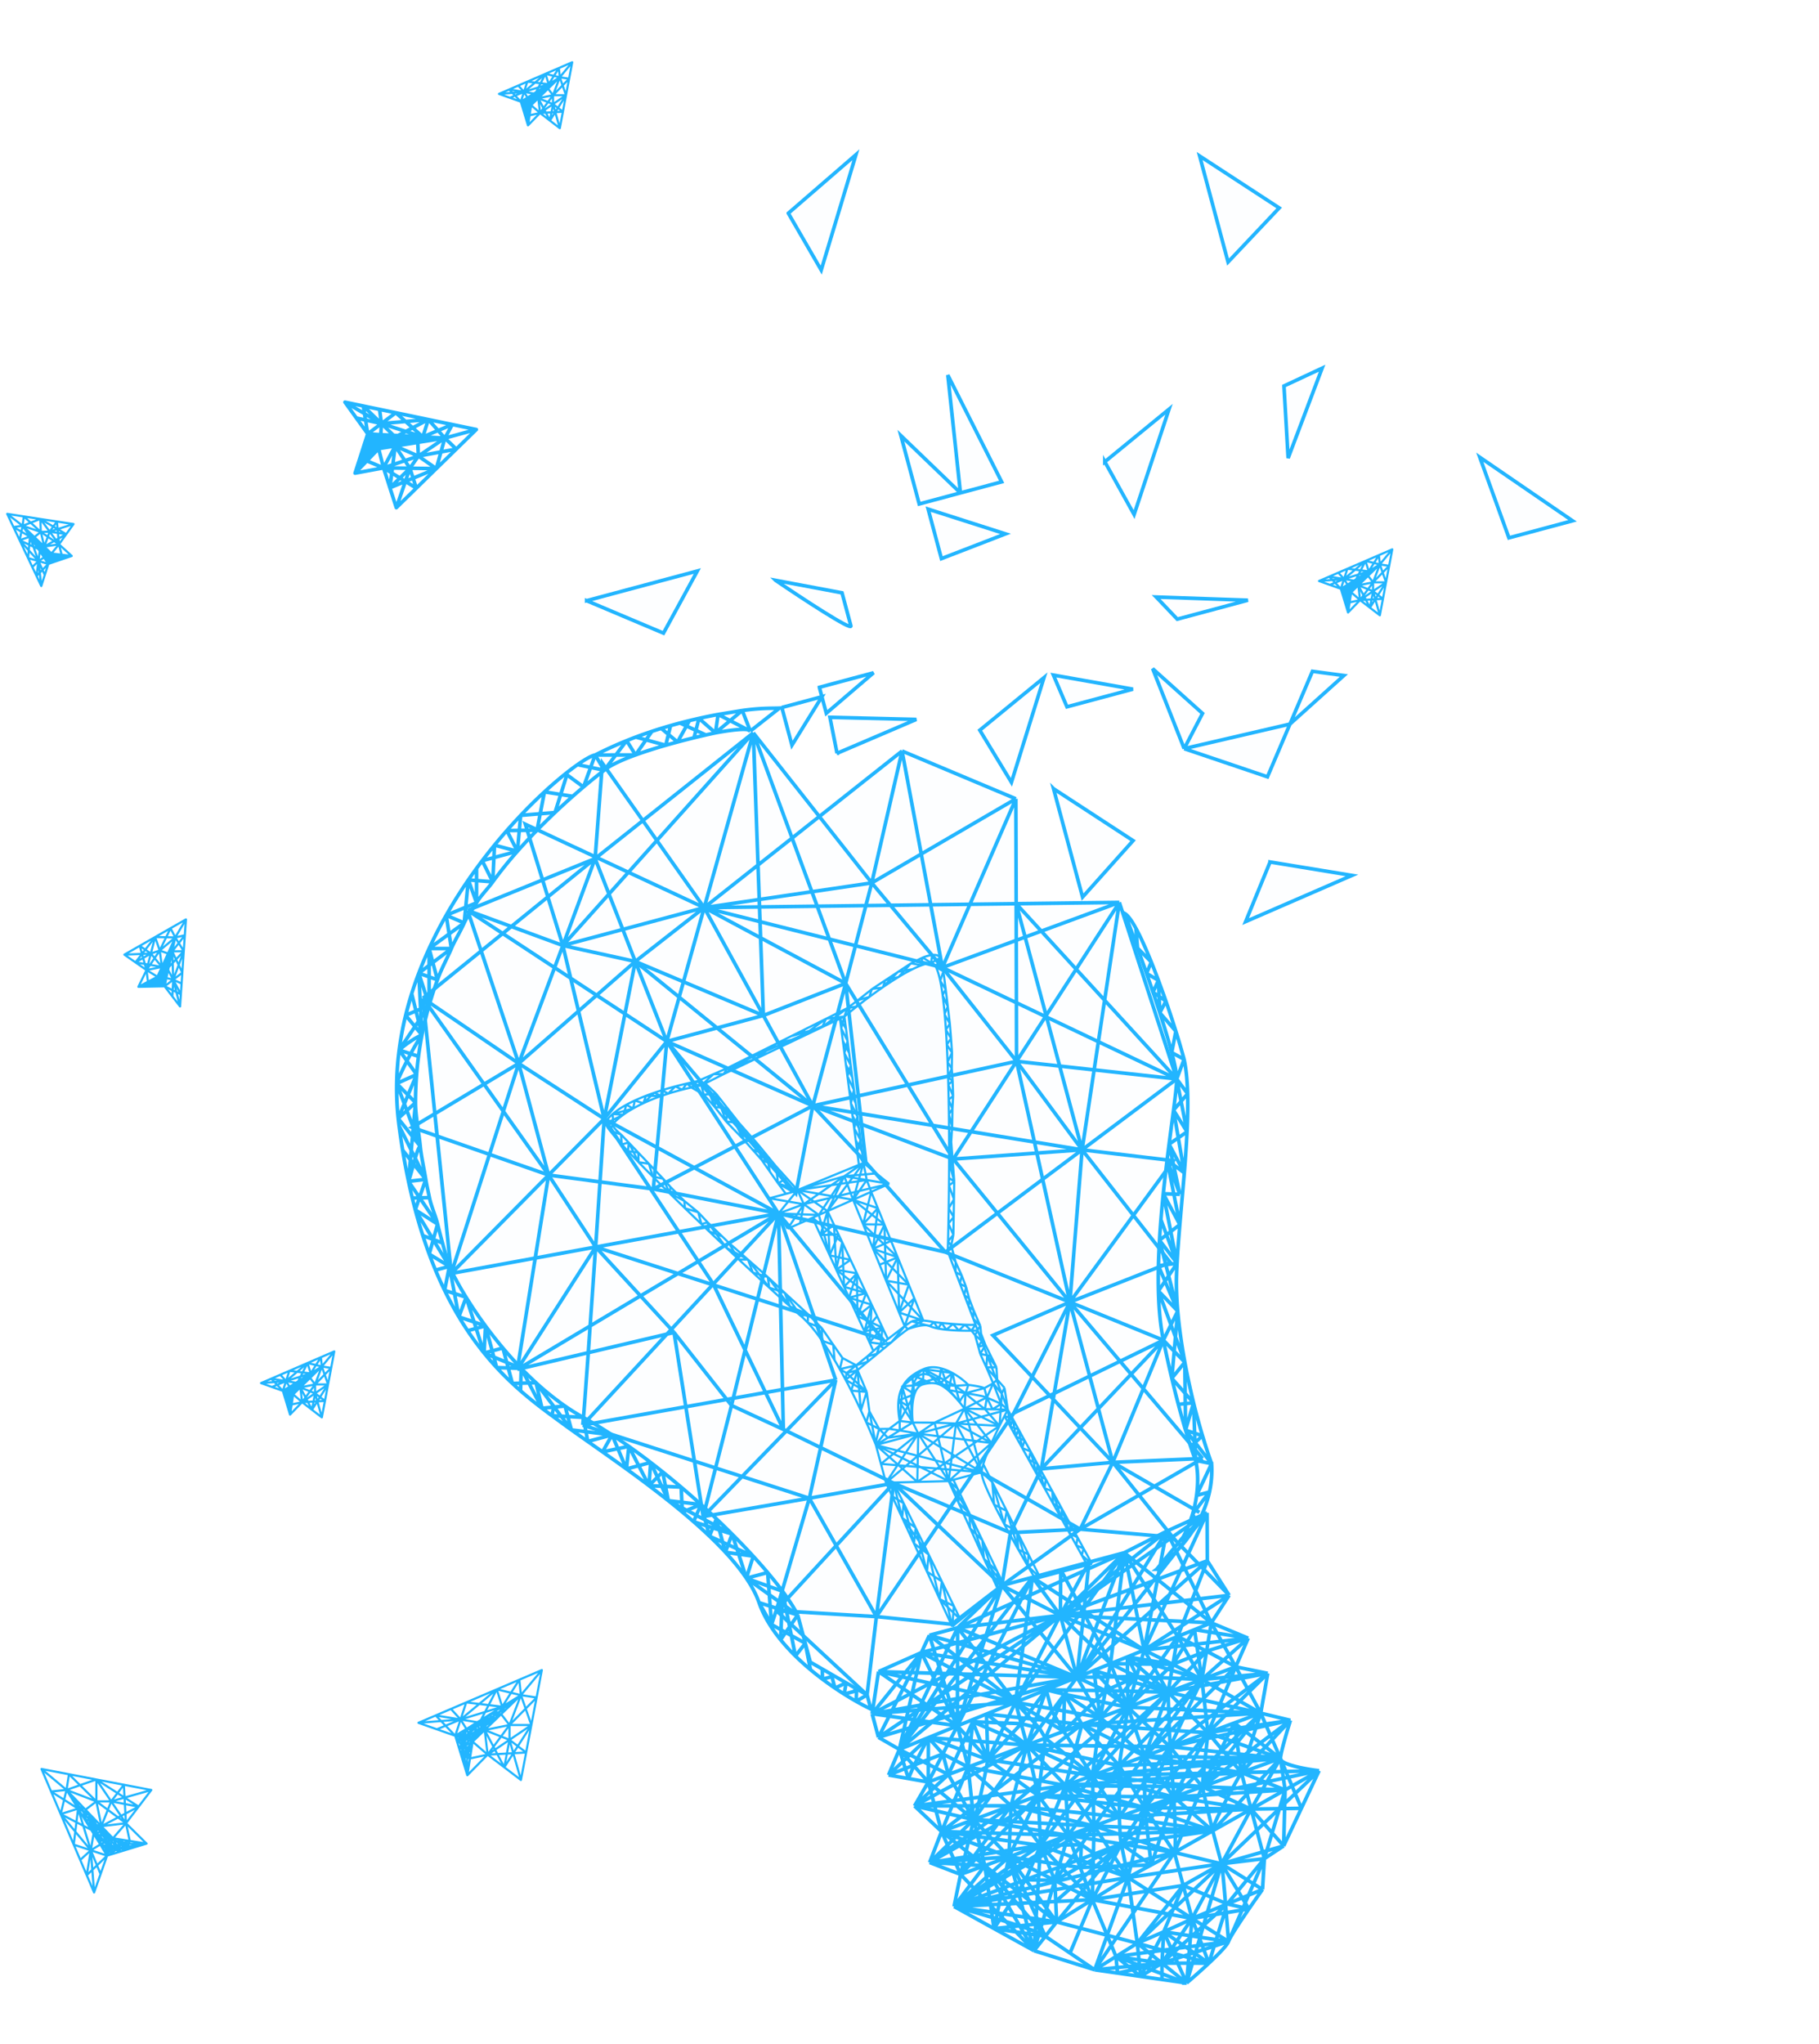 <svg width="252" height="283" fill="none" xmlns="http://www.w3.org/2000/svg"><path d="M121.696 240.579l-.874-3.264.885-5.833 5.938-2.64 1.107-2.395 3.916-1.049 6.129-5.84 4.242-1.136 3.916-1.05 3.916-1.049 4.895-1.311 5.85-2.967 5.612-2.553.029 6.637 3.031 4.784-2.476 3.812 5.116 2.126-1.736 3.963 4.44.908-.972 5.507 4.114.996c-.441 1.401-1.335 4.415-1.387 5.268l.121.288c.638.709 3.638 1.235 5.235 1.425l-2.453 5.204-2.453 5.204-2.674 1.766-.256 4.265c-.503.704-1.191 1.682-1.886 2.696-1.148 1.673-2.317 3.444-2.713 4.248l-.115.265c-.172.51-1.373 1.742-2.717 3.002a92.551 92.551 0 01-3.086 2.75l-3.413-.492-2.954-.425-3.183-.459-3.183-.458-8.403-2.645-5.542-3.062-5.542-3.062.908-4.44-4.289-1.649 1.649-4.289-3.747-3.543 1.911-3.31-2.753-.486-2.754-.486 1.497-3.549-2.896-1.672z" fill="#22B5FF" fill-opacity=".01"/><path d="M120.822 237.315l.874 3.264m-.874-3.264l.885-5.833m-.885 5.833l26.076-13.632m-26.076 13.632l28.377-5.043m-28.377 5.043l19.859-1.589m-19.859 1.589l6.823-8.473m-6.823 8.473l11.815 1.674m-10.941 1.59l2.896 1.672m-2.896-1.672l25.202-16.896m-25.202 16.896l27.503-8.307m-27.503 8.307l5.949-11.737m-3.053 13.409l-1.497 3.549m1.497-3.549l22.306-18.568m-22.306 18.568l3.053-13.409m-3.053 13.409l8.076-16.853m-8.076 16.853l14.205-22.693m-14.205 22.693l18.447-23.829m-18.447 23.829l4.023-1.631m-4.023 1.631l2.005 2.261m-2.005-2.261l1.257 4.035m-1.257-4.035l6.791 3.479m-8.288.07l7.524-2.92m-7.524 2.92l2.754.486m-2.754-.486l5.52-5.18m-.013 6.152l-1.911 3.31m1.911-3.31l.013-6.152m-.013 6.152l-2.005-2.26m2.005 2.26l2.017-3.892m-2.017 3.892l2.781-1.042m-2.781 1.042l-2.753-.486m2.753.486l1.836 6.853m-1.836-6.853l6.29 5.202m-8.201-1.892l3.747 3.543m-3.747-3.543l15.578-8.431m-15.578 8.431l13.371-.025m-13.371.025l20.927-2.827m-20.927 2.827l4.692-4.352m-4.692 4.352l8.201 1.892m-4.454 1.651l-1.649 4.289m1.649-4.289l3.686-8.922m-3.686 8.922l19.459-14.832m-19.459 14.832l4.454-1.651m-4.454 1.651l17.543.533m-17.543-.533l13.718 1.92m-13.718-1.92l9.335 3.51m-9.335-3.51l2.64 5.938m-2.64-5.938l5.988 4.724m-7.637-.435l4.289 1.649m-4.289-1.649l15.367-2.369m-15.367 2.369l6.103-5.94m-6.103 5.94l11.273-7.857m-11.273 7.857l10.984-.779m-10.984.779l18.829-10.659m-18.829 10.659l7.637.435m-3.348 1.214l-.908 4.44m.908-4.44l1.814-7.589m-1.814 7.589l6.984-9.506m-6.984 9.506l10.762-10.907m-10.762 10.907l3.348-1.214m-3.348 1.214l10.176 10.564m-11.084-6.124c3.974 1.095 12.069 3.455 12.648 4.131m-12.648-4.131l4.256-5.654m-4.256 5.654l7.603-6.868m-7.603 6.868c3.809-2.752 11.539-8.296 11.986-8.458m-11.986 8.458l15.811-9.845m-15.811 9.845l19.397-11.145m-19.397 11.145l14.213 2.138m-14.213-2.138l24.107-4.011m-24.107 4.011l30.522-7.479m-30.522 7.479l14.068-.688m-14.068.688l9.921-3.709m-9.921 3.709l5.542 3.062m5.542 3.062l8.403 2.645m-8.403-2.645l1.564-1.993m-1.564 1.993l-6.828-11.778m6.828 11.778l-3.481-12.992m3.481 12.992l.902-14.582m-.902 14.582l2.879-9.728m-2.879 9.728l-5.542-3.062m13.945 5.707l4.62-12.78m-4.62 12.78l-3.42-2.319m3.42 2.319l2.95-1.84m-2.95 1.84l11.035-16.248m-11.035 16.248l3.183.458m-3.183-.458l9.316-.923m3.417 2.757l4.843-16.514m-4.843 16.514l.75-8.945m-.75 8.945l-9.783-3.674m9.783 3.674l-3.417-2.757m3.417 2.757a92.551 92.551 0 003.086-2.75m-3.086 2.75l-3.171-7.102m3.171 7.102l-3.413-.492m9.216-5.26l-9.22 2.995m9.22-2.995l-5.053-3.193m5.053 3.193c-.172.51-1.373 1.742-2.717 3.002m2.717-3.002a722.242 722.242 0 00-.359-4.603m.359 4.603l-15.586 2.078m15.586-2.078l4.97-11.474m-4.97 11.474c.203-.601 1.529-2.62 2.828-4.513m-2.828 4.513l-8.974-1.35m13.688-5.859l.256-4.265m-.256 4.265l-5.674-3.553m5.674 3.553l-4.883 2.008m4.883-2.008c-.503.704-1.191 1.682-1.886 2.696m2.142-6.961l2.674-1.766m-2.674 1.766l-5.93.712m5.93-.712l-1.838-6.858m1.838 6.858l2.871-9.516m-2.871 9.516l-5.139 6.273m7.813-8.039l-8.604 2.478m8.604-2.478l.197-7.75m-.197 7.75l-4.512-5.092m4.512 5.092l2.453-5.204m2.453-5.204c-1.807-.215-5.407-.86-5.356-1.713m5.356 1.713l-13.51 12.886m13.51-12.886l-24.163 5.108m24.163-5.108l-10.775.253m10.775-.253l-4.709 2.658m4.709-2.658l-2.453 5.204m-2.903-6.917c.052-.853.946-3.867 1.387-5.268m-1.387 5.268l-5.419 1.966m5.419-1.966l-2.727-6.264m2.727 6.264l-10.044-3.551m10.044 3.551l-15.294-1.605m15.294 1.605l-18.813-.3m18.813.3l-22.333 1.005m22.333-1.005l-26.051 2.384m26.051-2.384l-6.386-4.907m6.386 4.907l-4.062 7.029m4.062-7.029l-9.378 10.03m9.378-10.03l.647 4.371m-.647-4.371l2.903 6.917m-1.516-12.185l-4.114-.996m4.114.996l-11.431 1.717m11.431-1.717l-16.681 3.663m16.681-3.663l-12.225 9.199m12.225-9.199l-6.806 7.234m2.692-8.23l.972-5.507m-.972 5.507l-3.468-6.415m3.468 6.415l-8.156-4.659m8.156 4.659l-24.763 1.564m24.763-1.564l-12.844-2.902m12.844 2.902l-18.406-.818m18.406.818l-2.692 8.23m2.692-8.23l-12.042 11.621m12.042-11.621l-8.111 10.195m8.111-10.195l-3.659 1.357m4.631-6.864l-4.44-.908m4.44.908l-8.289 8.22m8.289-8.22l-9.128.848m9.128-.848l-13.816 2.605m13.816-2.605l-13.539 10.166m9.099-11.074l1.736-3.963m-1.736 3.963l-4.688 1.756m4.688-1.756l-3.38-6.089m3.38 6.089l-4.034-2.167m4.034 2.167l-3.849 9.128m3.849-9.128l-12.618 12.379m14.354-16.342l-5.116-2.126m5.116 2.126l-6.424 5.719m6.424-5.719l-5.77 1.796m5.77-1.796l-7.443-1.183m7.443 1.183l-14.423 1.647m9.307-3.773l2.476-3.812m-2.476 3.812l-20.914-1.042m20.914 1.042l-12.046-9.713m12.046 9.713l-6.196-12.68m6.196 12.68l-.654 3.922m.654-3.922l-2.327.943m4.803-4.755l-3.031-4.784m3.031 4.784l-23.39 2.77m23.39-2.77l-8.672-8.868m8.672 8.868l-11.783 7.585m8.752-12.369l-.029-6.637m.029 6.637l-20.359 7.554m20.359-7.554l-18.058 16.143m18.058-16.143l-4.099 10.482m4.07-17.119l-5.612 2.553m5.612-2.553l-20.33 14.191m20.33-14.191l-18.029 22.78m18.029-22.78l-8.723 19.006m3.111-16.453l-5.85 2.967m5.85-2.967l-14.718 11.638m14.718-11.638l-12.417 20.227m12.417-20.227l-3.111 16.453m-2.739-13.486l-4.895 1.311m4.895-1.311l-8.868 8.671m8.868-8.671l-6.567 17.26m6.567-17.26l-15.085 20.714m15.085-20.714l2.739 13.486m-2.739-13.486l-1.914 15.373m1.914-15.373l7.392 11.599m-7.392-11.599l-23.098 10.386m18.203-9.075l-3.973 7.36m3.973-7.36l-1.672 15.949m1.672-15.949l-3.916 1.049m-3.916 1.05l-4.242 1.136m4.242-1.136l3.859 5.261m-3.859-5.261l-2.358 17.304m2.358-17.304l-10.402 20.567m10.402-20.567l15.466 10.076m-15.466-10.076l3.916-1.05m-8.158 2.186l-6.129 5.84m6.129-5.84l8.101 4.125m-8.101-4.125l10.402 12.714m-10.402-12.714l-6.16 19.431m.031-13.591l-3.916 1.049m3.916-1.049l14.23-1.715m-14.23 1.715l16.531 6.874m-16.531-6.874l8.013 10.328m-8.013-10.328l-.031 13.591m-3.885-12.542l-1.107 2.395m1.107-2.395l20.447 5.825m-20.447-5.825l11.929 9.279m-11.929-9.279l3.885 12.542m-4.992-10.147l-5.938 2.64m5.938-2.64l19.253-5.159m-19.253 5.159l21.554 3.43m-21.554-3.43l13.036 6.884m-13.036-6.884l4.992 10.147m-10.93-7.507l27.492.79m-27.492-.79l18.974 4.244m-18.974-4.244l10.93 7.507m14.261-15.306l-6.217 12.043m6.217-12.043l2.301 8.589m-2.301-8.589l11.607 4.815m-11.607-4.815l6.954 6.702m-6.954-6.702l.057-6.311m-6.274 18.354l4.259-1.727m-4.259 1.727l.794 2.963m-.794-2.963l-4.022 1.631m4.022-1.631l-3.815 7.95m3.815-7.95l6.673 4.02m-6.673-4.02l11.759 2.114m-11.759-2.114l3.32 3.581m5.198-7.035l3.241 5.568m-3.241-5.568l-4.259 1.727m4.259-1.727l-1.733 2.345m1.733-2.345l2.327-.943m-2.327.943l8.261-.101m-8.261.101l3.947 1.841m-20.509 4.876l-4.022 1.631m4.022-1.631l-2.018 3.891m2.018-3.891l4.229 4.687m-4.229-4.687l1.487 5.714m-1.487-5.714l4.022-1.632m21.846-8.859l4.653-1.887m-4.653 1.887l3.311 5.829m-3.311-5.829l3.982 1.971m-3.982-1.971l-1.045 3.673m1.045-3.673l-2.326.944m-2.327.943l-6.897-13.013m6.897 13.013l-.706 3.728m.706-3.728l2.402 6.026m-2.402-6.026l-2.326.944m2.326-.944l3.608 1.786m-3.608-1.786l8.635.084m-8.635-.084l2.327-.943m6.979-2.831l3.346 5.959m-3.346-5.959l-.671 3.858m.671-3.858l-6.904 9.8m6.904-9.8l4 2.036m-4-2.036l2.327-.943m-36.87 14.952l-2.018 3.892m2.018-3.892l2.004 2.26m-2.004-2.26l8.251 3.056m-8.251-3.056l13.654 1.031m-15.672 2.861l-.748 1.774m4.77-3.406l.764 2.85m-.764-2.85l3.505 1.823m-2.741 1.027l3.375-7.31m-3.375 7.31l2.741-1.027m-2.741 1.027l3.509 6.244m-.134-13.554l2.108 5.256m-2.108-5.256l7.511 3.231m-7.511-3.231l6.717.269m-6.717-.269l-.634 6.283m2.742-1.027l-2.742 1.027m2.742-1.027l5.403-2.025m-5.403 2.025l-.207-6.319m.207 6.319l4.609-4.987m-4.609 4.987c-.485 2.542-1.558 7.761-1.974 8.298m1.974-8.298l6.974 4.98m-6.974-4.98l14.47 2.201m-17.212-1.174l5.938 5.354m-5.938-5.354l13.494 2.552m-13.494-2.552l.768 7.271m7.377-10.323l-.794-2.962m.794 2.962l1.732-2.344m-1.732 2.344l2.543-.952m-2.543.952l2.671-7.652m-2.671 7.652l-5.61-4.294m5.61 4.294l-2.207 8.406m2.207-8.406l5.349 5.604m-5.349-5.604l12.785 2.847m-12.785-2.847l19.824.237m-19.824-.237l-7.377 10.323m7.377-10.323l1.571 7.005m-1.571-7.005l9.067 4.226m1.104-8.037l3.814-1.429m-3.814 1.429l.706-3.727m-.706 3.727l-2.543.953m2.543-.953l-4.974-3.223m4.974 3.223l-.914-6.511m.914 6.511l5.02-5.669m-5.02 5.669l-1.104 8.037m1.104-8.037l6.134 5.353m3.242-8.866l4.688-1.757m-4.688 1.757l5.342-5.68m-5.342 5.68l.671-3.858m-.671 3.858l-5.562 2.084m5.562-2.084l-10.29-2.998m10.29 2.998l-8.67-.214m8.67.214l-4.235-2.096m4.235 2.096l-5.637-4.885m5.637 4.885l.277 7.561m-.277-7.561l5.527 5.615m-5.527-5.615l-14.198 12.928m14.198-12.928l-10.48 11.55m10.48-11.55l-3.242 8.866m7.93-10.623l.654-3.923m-.654 3.923l-4.017-2.101m4.017 2.101l-10.325-3.128m10.325 3.128l-9.044-.399m9.044.399l-1.019-6.902m1.019 6.902l.839 7.372m-.839-7.372l-4.411 9.318m4.411-9.318l-11.45 11.928m11.45-11.928l-7.93 10.623m8.584-14.546c-.294.079-3.236 1.248-4.671 1.822m0 0l-6.233 5.942m6.233-5.942l-6.308-1.027m6.308 1.027l2.998-4.801m-9.231 10.743l-3.108-2.298m3.108 2.298l-8.788-1.794m8.788 1.794l-4.728-5.082m4.728 5.082l1.206-4.24m-1.206 4.24l-.075-6.969m.075 6.969l-1.2 8.087m1.2-8.087l5.839 5.477m-5.839-5.477l-16.192 13.646m16.192-13.646l-4.918 9.466m4.918-9.466l2.32 6.782m-5.428-9.08l-5.792 5.633m5.792-5.633l-8.206-.114m8.206.114l4.314-1.942m-10.106 7.575l-1.62-2.784m1.62 2.784l-2.542.953m2.542-.953l2.543-.953m-2.543.953l.112-5.129m-.112 5.129l3.982 6.131m-5.602-8.915l-.794-2.963m.794 2.963l-1.733 2.345m1.733-2.345l1.732-2.345m-2.526-.618l-3.465 4.69m3.465-4.69l2.526.618m-5.991 4.072l2.526.618m0 0l.811 1.392m0 0l2.654-6.082m-2.654 6.082l-.972 7.957m.972-7.957l6.524 5.178m-3.87-11.26l2.431 4.176m0 0l-13.238-1.436m13.238 1.436l-2.279 8.462m2.279-8.462l5.157 5.705m-5.157-5.705l17.446 1.149m-17.446-1.149l8.677 4.4m-1.114-11.022l.121.06m-1.402-2.789l1.402 2.789m-17.519 17.826l-5.17 1.917m5.17-1.917l3.778-1.401m-3.778 1.401l-.289 7.078m.289-7.078l4.094 5.488m-4.094-5.488l15.012 1.529m-15.012-1.529l11.505 2.801m-3.949-5.603l-3.778 1.401m3.778-1.401l3.718-1.378m-3.718 1.378l.363 6.903m-.363-6.903l3.949 5.603m-3.949-5.603l24.35-1.796m-24.35 1.796l18.931.169m-18.931-.169l10.962 3.059m-10.962-3.059l7.456 4.331m-7.456-4.331l-3.462 8.29m10.898-11.047l-3.718 1.379m3.718-1.379l3.52-1.305m-3.52 1.305l.02 7.088m-.02-7.088l3.526 5.816m-3.526-5.816l-7.073 9.66m14.112-12.27l5.25-1.946m-5.25 1.946l-3.519 1.305m3.519-1.305l.525 6.962m-.525-6.962l4.456 5.536m-4.456-5.536l-7.019 9.698m7.019-9.698l-3.513 8.426m8.763-10.372l-.794 7.482m.794-7.482l4.625 5.517m-4.625-5.517l-8.763 10.372m8.763-10.372l-4.725 8.908m4.725-8.908l3.658-1.356m-36.109 13.388l4.881 5.161m-4.881-5.161l16.675.884m-16.675-.884l13.089 2.184m-13.089-2.184l1.534 6.375m7.414-9.693l.316 6.889m-.316-6.889l4.141 5.502m-4.141-5.502l18.778.194m-18.778-.194l14.74 1.658m-14.74-1.658l-4.067 8.479m11.563-11.258l.231 6.981m-.231-6.981l3.738 5.709m-3.738-5.709l20.632-.418m-20.632.418l15.213 1.547m-15.213-1.547l11.282 2.973m-11.282-2.973l-7.18 9.668m14.418-12.352l.006 7.121m-.006-7.121l4.044 5.657m-4.044-5.657l13.394 2.266m-13.394-2.266l-7.007 9.665m-11.794 4.277l4.383-1.59m-4.383 1.59l-3.347 1.214m3.347-1.214l5.045 10.999m-5.045-10.999l6.36 3.264m-6.36-3.264l9.882 1.477m-9.882-1.477l2.318 3.159m-2.318-3.159l-2.061 9.93m6.444-11.52l3.825-1.387m-3.825 1.387l7.174 7.521m-7.174-7.521l12.121 4.447m-12.121-4.447l1.977 4.854m-1.977-4.854l5.656-.099m-5.656.099l-2.065 4.749m5.89-6.136l3.586-1.3m-3.586 1.3l7.356 1.183m-7.356-1.183l20.028-.635m-20.028.635l-1.848 6.241m1.848-6.241l1.674 4.454m-1.674-4.454l1.831 1.288m1.755-2.588l3.507-1.272m-3.507 1.272l11.125 3.666m-11.125-3.666l16.442.665m-16.442-.665l4.71 7.134m-4.71-7.134l-.237 10.208m.237-10.208l-1.755 2.588m5.262-3.86l3.506-1.272m-3.506 1.272l12.935 1.937m-12.935-1.937l18.251-1.064m-18.251 1.064c.029 1.036.124 3.238.263 3.755m3.243-5.027l4.038-1.464m-4.038 1.464l14.745.208m-14.745-.208l9.429 3.209m-9.429-3.209l4.112 6.21m-4.112-6.21l-2.303 9.678m2.303-9.678l-3.243 5.027m3.243-5.027l.904 7.944m3.134-9.408l3.931-1.426m-3.931 1.426l10.707 1.672m-10.707-1.672l5.391 4.673m-5.391-4.673l-7.281 6.491m7.281-6.491c.136 2.295.342 7.043.074 7.674m-.074-7.674l15.416-.986m-15.416.986l-3.134 9.408m7.065-10.834l5.419-1.965m-5.419 1.965l4.452-8.838m-4.452 8.838l6.776 3.098m-6.776-3.098l1.46 6.099m-1.46-6.099l-3.857 9.1m3.857-9.1l11.485.44m-6.066-2.405l-.967-6.873m.967 6.873l1.357 5.063m-1.357-5.063c-1.385 2.415-4.116 7.409-3.959 8.064m3.959-8.064l6.066 2.405m-41.608 10.485l9.957 7.792m-9.957-7.792l8.392 9.785m-8.392-9.785l1.286 8.716m8.671-.924l11.174 2.951m-11.174-2.951l-1.565 1.993m1.565-1.993l4.947-3.075m-4.947 3.075l8.954-10.8m-8.954 10.8l-.25-5.742m.25 5.742l-4.292-5.847m4.292 5.847l-8.671.924m19.845 2.027l-2.95 1.84m2.95-1.84l6.359-7.999m-6.359 7.999l-1.28-9.1m1.28 9.1l11.676-11m-11.676 11l3.416 2.757m-3.416-2.757c.968-.413 2.345-1.008 3.662-1.588m-3.662 1.588l9.919 2.764m-9.919-2.764l.466 4.597m-1.746-13.697l8.863 5.669m-8.863-5.669l-4.947 3.074m4.947-3.074l12.956-1.9m-12.956 1.9l-.94-4.651m.94 4.651l-6.465-4.546m6.465 4.546l3.207-1.734m5.656 7.403l-13.81-2.595m13.81 2.595l-1.224-4.568m1.224 4.568l4.093-7.569m-4.093 7.569l-4.167 6.188m4.167-6.188l2.336 6.195m-2.336-6.195l4.884-2.008m-4.884 2.008c-.21.181-2.002.997-3.921 1.843m3.921-1.843l7.881-1.32m-10.329-7.817l1.224 4.569m-1.224-4.569l6.541 1.568m-6.541-1.568l5.317-3.001m-5.317 3.001l-7.355-1.183m7.355 1.183l-3.208 1.734m-14.666 9.876l3.419 2.319m-3.419-2.319l-7.106-1.069m10.525 3.388l3.093-7.387m0 0l3.277 7.866m-3.277-7.866l12.586-1.973m-12.586 1.973l4.007-7.725m-4.007 7.725l-5.197-2.667m5.197 2.667l-5.092.249m5.092-.249l-1.675-4.454m4.952 12.32l3.416 2.757m-3.416-2.757l6.366.917m-6.366-.917c.056.684.181 2.102.233 2.298m9.076-12.137l5.317-3.001m-5.317 3.001l6.108 2.56m-6.108-2.56l-2.697 6.411m12.106-16.982l-4.092 7.57m4.092-7.57l-5.316 3.001m5.316-3.001l4.709-2.658m-4.709 2.658l6.965-.112m-11.057 7.682l-1.224-4.569m1.224 4.569c.111.413.366 3.272.601 6.159m-.601-6.159l3.788 6.249m-5.012-10.818l-12.672 1.818m0 0l-9.204 5.058m9.204-5.058l-9.099 7.974m9.099-7.974l-13.246 4.953m13.246-4.953l4.147 2.917m-13.351 2.141l3.679-4.953m-3.679 4.953l-4.042-.105m7.564-1.682l.157-3.166m-.157 3.166l9.829-.354m-17.393 2.036l-4.379 6.771m23.261 4.784l9.051-8.196m-9.051 8.196l-2.95 1.84m2.95-1.84l.246-4.345m-.246 4.345l.004 2.265m-.004-2.265l-6.133 1.381m6.133-1.381l6.503.007m0 0l2.358-7.605m-2.358 7.605l-6.257-4.352m8.805-3.851l2.997.688m-14.998 9.348l2.954.425m-2.954-.425l-3.183-.459m3.183.459l3.196-6.185m-57.272-166.265l4.044-3.182c-1.038.045-2.459-.04-5.157.332m1.113 2.85l-1.113-2.85m1.113 2.85l-4.464-2.301m4.464 2.301c-.14-.522-3.279-.054-4.831.245m3.718-3.094l-3.351.548m3.351-.549l-3.718 3.095m.367-2.546l-.367 2.546m.367-2.546c-.92.172-1.804.354-2.652.544m2.285 2.002l-2.285-2.002m2.285 2.002c-.399.084-.843.181-1.321.29m-14.08 4.886l-1.265-2.109m1.265 2.109c.86-.707 2.447-1.433 4.33-2.117m-4.33 2.117l3.099-4.098m-3.099 4.098a70.5 70.5 0 00-2.876 2.318m2.876-2.318l-3.705-.773m2.44-1.336a55.566 55.566 0 014.364-1.989m-4.364 1.989l5.594-.008m-5.594.008l-1.611 4.427m1.611-4.427c-.43.069-1.286.527-2.44 1.336m16.82-6.405l-.68 2.681m.68-2.681c-.448.1-.887.203-1.316.308m.636 2.373c.58-.142 1.132-.272 1.645-.389m-1.645.389c-.729.179-1.5.375-2.29.587m.344-2.628l3.59 1.652m-3.59-1.652c.426-.113.863-.224 1.31-.332m-1.31.332a61.5 61.5 0 00-1.303.358m.958 2.27l1.655-2.96m-1.655 2.96l-2.254-1.886m2.254 1.886c-.536.144-1.082.295-1.627.451m-.627-2.337c.42-.129.852-.257 1.296-.384m-1.296.384a66.4 66.4 0 00-1.288.412m2.584-.796l-.67 2.721m0 0l-4.15-1.133m4.15 1.133a65.07 65.07 0 00-4.187 1.342m.036-2.475a59.502 59.502 0 012.237-.792m-2.237.792c-.44.166-.863.331-1.266.494m3.503-1.286l-2.273 3.267m0 0l-1.23-1.981M64.31 127.806c.39-.879 1.182-1.895 1.71-2.789m-1.71 2.789l.575-5.958m-.575 5.958l-2.495-1.064m2.495 1.064c-.516 1.163-1.249 2.319-1.776 3.542m1.776-3.542l-4.86 3.542m2.802 44.017l-2.788-1.701m2.788 1.701l-4.718-7.829m4.718 7.829a107.872 107.872 0 01-.95-3.243m.95 3.243l-.655 3.323m.655-3.323c.528 1.171 1.315 2.642 2.322 4.274m-2.322-4.274l1.322 6.991m-1.322-6.991l-1.919.514m20.463 20.398a29.571 29.571 0 01-2.52-1.573m2.52 1.573l-4.333-.237m4.334.237c.07.262.447 2.329.627 3.33m-.627-3.33a63.63 63.63 0 013.997 2.427m25.718 24.936c-.459-.929-1.173-2.042-2.097-3.286m2.097 3.286l-5.355-1.713m5.355 1.713l-7.114-5.089m7.114 5.089l1.049 3.916m-1.049-3.916l-2.366 3.432m11.976 7.633l.525 1.958a32.844 32.844 0 01-2.036-1.07m1.511-.888l-1.448-.836m1.448.836l-1.511.888m-13.454-13.666c-.382-1.098-.984-2.228-1.759-3.376m1.759 3.376l1.731 3.034m-1.731-3.034c.631 1.817 1.691 3.546 2.989 5.145m-52.859-71.175c-.044-.34-.084-.679-.12-1.017m.12 1.017a105.9 105.9 0 00.495 3.365m-.495-3.365l3.697 7.411m104.037-13.894c.003-.724-.259-2.02-.693-3.662m.693 3.662l1.019-2.722m-1.019 2.722l1.51 2.043m-1.51-2.043c-.004.791-.182 2.307-.442 4.315m.442-4.315l1.429 7.311m-3.279 28.858c-.414-2.01-.622-4.332-.684-6.811m.684 6.811l1.988-4.03m-1.988 4.03l2.972 3.051m-2.972-3.051c.392 1.906.786 3.67 1.17 5.283m3.289 11.36a35.64 35.64 0 01-.68-1.917m.68 1.917l-.277-7.97m.277 7.97l2.22.454m-2.22-.454c.244.909.436 2.679.14 4.859m-1.846 5.741l-3.695 4.487a23.369 23.369 0 003.751-3.614m-.056-.873a17.313 17.313 0 001.285-3.143m-1.285 3.143l.056.873m-.056-.873l1.984-1.931m1.942-8.215a79.727 79.727 0 01-1.257-3.86m1.257 3.86l-2.08 4.405m2.08-4.405l-3.605-4.63m3.605 4.63a14.132 14.132 0 01-.293 3.926m-3.517-59.914a97.906 97.906 0 00-1.143-3.891m1.143 3.891l-1.712-.94m1.712.94c.292 1.342.441 2.962.491 4.765m-83.693-42.479l-2.3-1.691m2.3 1.691c-.481.407-.983.84-1.5 1.296m-.996-3.132a34.172 34.172 0 011.667-1.255m-1.667 1.255l.196.145m-.196-.145a53.524 53.524 0 00-2.918 2.516m3.114-2.371l-1.649 5.228m0 0l-4.758.396m4.758-.396a91.185 91.185 0 00-2.491 2.45m2.491-2.45a97.979 97.979 0 012.45-2.241m-7.208 2.637l-.449 4.972m.45-4.972a75.317 75.317 0 00-1.918 2.103m1.917-2.103a69.222 69.222 0 013.293-3.253m-3.742 8.225a77.815 77.815 0 012.716-2.918m-2.716 2.918l-1.468-2.869m1.468 2.869l-4.877 1.307m4.877-1.307a57.523 57.523 0 00-3.413 4.231m3.413-4.231l-3.177-.852m1.709-2.017l4.184-.049m-4.184.049a74.449 74.449 0 00-1.71 2.017m5.894-2.066l1.026-5.307m0 0l3.915.616m-12.534 8.916l1.464 2.924m-1.464-2.924a73 73 0 011.7-2.159m-1.7 2.159a73.14 73.14 0 00-.785 1.056m2.249 1.868l.236-5.083m-.236 5.083l-3.384-.266m3.384.266c-.727 1.001-1.656 1.899-2.25 2.903m-1.134-3.169l1.135 3.169m-1.135-3.169a71.03 71.03 0 011.135-1.602m-1.135 1.602a67.018 67.018 0 00-3.07 4.894m4.205-1.725v-4.771m0 4.771l-4.205 1.725m0 0l.72 4.606m-.72-4.606a60.371 60.371 0 00-2.364 4.606m3.084 0h-3.084m3.084 0l-4.517 3.416m4.517-3.416c-.632 1.465-1.353 2.731-1.933 4.335m-1.151-4.335a54.605 54.605 0 00-1.433 3.416m1.433-3.416l1.151 4.335m-1.151-4.335v7.87m-1.433-4.454l2.584.919m-2.584-.919l1.433 4.454m-1.433-4.454c-.352.928-.68 1.87-.98 2.827m.98-2.827l.437 8.57m2.147-7.651a55.308 55.308 0 00-1.151 3.535m0 0l-3.25 1.374m3.25-1.374a48.415 48.415 0 00-.996 4.116m.996-4.116l-4.15 6.183m.9-4.809c.247-1.015.527-2.015.837-3.001m-.837 3.001l.837-3.001m-.837 3.001a44.507 44.507 0 00-.9 4.809m.9-4.809l2.254 2.742m-1.417-5.743l1.417 5.743m0 0c-1.166.435-2.723 1.671-3.154 2.067m3.154-2.067c-1.457 2.029-3.49 6.424-3.497 6.705m3.497-6.705a47.17 47.17 0 00-.48 2.946m-2.674-.879a41.53 41.53 0 00-.343 4.638m.343-4.638l2.674.879m-2.674-.879l2.412 3.397m-2.755 1.241l2.755-1.241m-2.755 1.241a39.936 39.936 0 00.21 4.841m-.21-4.841l3.266 8.705m-3.266-8.705l2.603 2.647m.414-6.406a48.168 48.168 0 00-.262 2.518m0 0l-2.545 6.082m2.545-6.082a51.215 51.215 0 00-.152 3.888m-2.393 2.194l3.056 3.864m-3.056-3.864l2.393-2.194m.663 6.058c-.206-2.069-.666-4.211-.663-6.058m.663 6.058c-.425.113-1.093 3.304-1.63 4.847m1.63-4.847c.14 1.407.51 3.043.76 4.564m-1.423-10.622l-.968 10.905m0 0a93.081 93.081 0 01-.811-4.329m.811 4.329l4.028 5.916m-4.028-5.916c.168.788.343 1.557.525 2.308m-.525-2.308l2.391-.283m-3.202-4.046l3.202 4.046m0 0l-1.45 4.228m1.45-4.228c.144.87.325 1.627.508 2.536m-1.958 1.692l3.087 1.971m-3.087-1.971a79.249 79.249 0 01-.416-1.637m.416 1.637c.33 1.242.679 2.43 1.045 3.567m2.042-1.596c-.306-1.245-.893-2.487-1.13-3.663m1.13 3.663l-1.157 4.157m1.157-4.157c.21.855.437 1.726.682 2.615m-4.185-6.223l2.373-.055m-.027 7.82c-.305-.823-.6-1.677-.885-2.561m.885 2.561c.282.764.572 1.502.87 2.215m-1.755-4.776l2.724 1.019m.294 6.566l2.977.951m-2.977-.951a48.16 48.16 0 001.977 3.668m-1.977-3.668a53.353 53.353 0 01-1.264-2.809m4.241 3.76l-1 2.717m1-2.717a58.888 58.888 0 002.685 3.968m-2.685-3.968l2.49 7.727m-3.49-5.01l3.685 1.251m-3.685-1.251c.398.666.801 1.303 1.21 1.914m2.475-.663l-.196 3.759m.196-3.759l-2.476.663m2.476-.663l1.547 5.774m-1.547-5.774a60.26 60.26 0 002.411 3.061m-2.607.698a41.916 41.916 0 01-2.28-3.096m2.28 3.096a40.878 40.878 0 001.743 2.015m-1.743-2.015l5.15 2.118m-5.15-2.118l2.607-.698m-.864 2.713l3.406.103m-3.406-.103a42.59 42.59 0 002.178 2.191m1.228-2.088a54.281 54.281 0 01-2.542-2.816m2.542 2.816a47.69 47.69 0 002.053 1.997m-2.053-1.997l2.874 5.526m-2.874-5.526l-.097 3.111m-2.445-5.927l1.314 4.904m0 0l3.28-.091m-3.28.091c.38.356.757.696 1.131 1.023m2.15-1.114l.821 3.529m-.821-3.529a38.493 38.493 0 004.011 3.223m-4.011-3.223l2.448 3.262m-1.627.267a56.528 56.528 0 01-2.97-2.415m2.97 2.415l3.19-.306m-3.19.306c.472.359.931.701 1.377 1.03m1.813-1.336l.885 3.302m0 0c-.465-.332-.9-.646-1.301-.942l-1.397-1.024m2.698 1.966l-2.448-3.263m2.448 3.263a402.37 402.37 0 002.263 1.601m-2.263-1.601l5.633.698m-8.081-3.961l-.25 1.297m4.961 3.567l3.37-.903m-3.37.903c.654.46 1.34.942 2.05 1.444m1.32-2.347l-1.32 2.347m1.32-2.347a81.649 81.649 0 012.323 1.583m-2.323-1.583l1.99 4.713m-3.31-2.366l3.643-.764m-3.642.764c1.058.748 2.17 1.539 3.309 2.366m.333-3.13l-.333 3.13m.333-3.13a95.626 95.626 0 013.024 2.23m-3.024-2.23l2.79 5.441m-3.123-2.311l3.357-.9m-3.357.9c1.025.744 2.073 1.516 3.123 2.311m.234-3.211l-.234 3.211m.234-3.211c.557.428 1.112.863 1.663 1.304m-1.663-1.304l2.447 5.29m-2.681-2.079l1.897-1.907m-1.897 1.907a139.46 139.46 0 012.681 2.079m-2.681-2.079l4.458.204m-2.561-2.111l.784 3.986m-.784-3.986c.864.691 1.72 1.397 2.56 2.111m-1.776 1.875a108.2 108.2 0 011.939 1.579m-1.939-1.579l4.527.536m-4.527-.536l8.832 4.629m-7.055-6.504l.162 3.454m-.162-3.454a116.39 116.39 0 012.75 2.411m-2.588 1.043l2.588-1.043m-2.588 1.043c.527.441 1.048.885 1.558 1.331m1.03-2.374l-1.03 2.374m1.03-2.374l1.175 4.384m-1.175-4.384c.728.657 1.44 1.317 2.133 1.975m-3.163.399l5.335 1.719m-5.335-1.719c.76.666 1.499 1.336 2.205 2.01m3.13-.291c-.7-.701-1.425-1.408-2.172-2.118m2.172 2.118a98.762 98.762 0 012.932 3.061m-2.932-3.061c.601 1.821 1.838 5.593 1.978 6.115m-1.978-6.115l-.931 2.512m-2.199-2.221l.958-2.409m-.958 2.409c.775.738 1.512 1.48 2.199 2.221m-2.199-2.221l6.062 2.77m-5.104-5.179l1.241 4.63m0 0l3.863.549m-3.863-.549c1.12 1.208 2.107 2.415 2.909 3.603m.954-3.054l-.954 3.054m.954-3.054c.71.776 1.378 1.533 1.996 2.264m-2.95.79l5.017 1.803m-5.017-1.803l2.95-.79m2.067 2.593l-1.527 4.607m1.527-4.607a52.197 52.197 0 00-2.067-2.593m2.067 2.593l-.269 6.718m.269-6.718l1.783 8.966m-3.31-4.359l-.54-7.2m.54 7.2l4.673 2.595m0 0l.7 2.61 1.655.956m-2.355-3.566l-1.363 1.764m1.363-1.764l.721 3.654m-4.136-4.138a27.5 27.5 0 002.052 2.248m0 0a34.87 34.87 0 002.084 1.89m0 0c.55.46 1.106.899 1.66 1.316m-.026-1.404l.026 1.404m-.026-1.404l1.241.716m-1.215.688l1.644-.44m-1.644.44c.582.437 1.162.85 1.731 1.236m-.087-1.676l-.429-.248m.429.248l1.64.947m-2.069-1.195l.516 1.924m0 0l1.553-.729m-1.553.729c.431.293.857.571 1.272.832m.281-1.561l-.281 1.561m.281-1.561l1.448.836m-1.729.725l1.305-.349.424-.376m-1.729.725a42.09 42.09 0 001.666.999m.063-1.724l-.063 1.724m38.983-104.311a346.813 346.813 0 00-1.76-4.775c.424.245.949.977 1.53 2.039m.23 2.736l1.904 1.938m-1.904-1.938c.406 1.125.827 2.309 1.247 3.513m-1.247-3.513l-.23-2.736m2.134 4.674l-.657 1.575m.657-1.575c-.74-1.832-1.473-3.467-2.134-4.674m2.134 4.674c.328.813.658 1.664.983 2.534m-1.64-.959l1.64.959m-1.64-.959c.301.863.602 1.737.896 2.607m.744-1.648l-.744 1.648m.744-1.648c.352.944.699 1.909 1.034 2.871m-1.034-2.871l.198 4.494m-.942-2.846l1.778 1.223m-1.778-1.223c.325.96.642 1.916.942 2.846m.836-1.623l-.836 1.623m.836-1.623c.497 1.428.965 2.848 1.382 4.176m-2.218-2.553l2.218 2.553m-2.218-2.553c.654 2.021 1.231 3.923 1.649 5.504m.569-2.951l-.569 2.951m2.203 5.705l-1.952 2.272m1.952-2.272c.044 1.63.007 3.409-.081 5.268m-1.871-2.996l1.871 2.996m-1.871-2.996c-.178 1.367-.393 2.963-.618 4.712m.618-4.712l1.49 8.694m.381-5.698l-2.489 1.716m2.489-1.716a175.385 175.385 0 01-.381 5.698m-2.108-3.982l2.108 3.982m-2.108-3.982c-.09.701-.182 1.426-.273 2.172m.273-2.172l1.492 6.945m.616-2.963l-2.381-1.81m2.381 1.81c-.196 2.416-.421 4.848-.617 7.16m-1.764-8.97l1.765 4.773m-1.765-4.773a234.953 234.953 0 00-.529 4.688m.529-4.688l1.764 8.97m.001-4.197l-2.294-.085m0 0l2.293 4.282m-2.293-4.282l1.904 9.633m-1.904-9.633c-.12 1.178-.231 2.378-.328 3.586m2.621.696l-2.819 2.155m2.819-2.155c-.16 1.887-.301 3.695-.389 5.351m-2.43-3.196l2.43 3.196m-2.43-3.196c.055-.951.122-1.903.198-2.851m-.198 2.851c-.069 1.187-.119 2.37-.146 3.536m.146-3.536l2.526 9.815m-.096-6.619a73.975 73.975 0 00-.075 1.769c-.044 1.468.019 3.106.171 4.85m-.096-6.619l-2.232-6.047m2.232 6.047l-2.576 3.838m2.576-3.838l-2.576.34m0 3.498l2.672 2.781m-2.672-2.781a72.835 72.835 0 010-3.498m0 3.498l3.656 9.862m-.984-7.081l-2.672-6.279m2.672 6.279c.193 2.229.533 4.632.984 7.081m-.984-7.081l-.818 9.313m1.802-2.232l-1.802 2.232m1.802-2.232c.344 1.867.752 3.76 1.21 5.622m-1.21-5.622l.102 9.416m-1.904-7.184l3.012 3.39m-3.012-3.39c.309 1.301.612 2.504.903 3.605m2.109-.215l-1.108 3.794m1.108-3.794l-2.109.215m2.109-.215a95.807 95.807 0 001.24 4.564m-2.348-.77c-.308-1.035-.645-2.23-1.001-3.579m1.001 3.579c.258.868.495 1.622.705 2.259m-.705-2.259l2.348.77m-1.643 1.489l1.643-1.489m-.823 8.265l1.787-.479m-1.787.479c-.111.816-.29 1.69-.561 2.598m2.348-3.077l-2.348 3.077m2.348-3.077a15.508 15.508 0 01-1.649 4.289m-.699-1.212l.699 1.212m0 0a19.137 19.137 0 01-1.928 2.804" stroke="#22B5FF" stroke-width=".5"/><path d="M83.452 105.681l5.608 7.954 15.3-12.157 9.15 11.588 11.461-9.067 15.764 6.619.044 14.525 14.292-.18 7.95 24.451-13.11 9.808 12.645 1.508-5.539 7.564 5.121 6.538-13.921 5.479 12.954 5.273-2.778 6.706 8.217 9.674-6.69 3.861-2.114 1.22 4.666 5.82-12.825-1.11-10.849 7.803-6.958 5.362-10.425-1.054-1.292 10.839-12.571-11.671 4.573-15.565-14.707 2.542-1.215-7.677-15.47-4.99c.062-.305.39-4.726.767-10.032l-9.829 2.318 2.48-15.416-11.636 2.13-1.955-19.021-3.466-1.211 3.147-1.886-1.645-16.003 8.063-6.536-1.876-5.615 10.383-4.221-2.388-7.714 9.686 4.514.988-12.97z" fill="#22B5FF" fill-opacity=".01"/><path d="M149.978 124.229l-4.022-15.01 11.02 7.19-6.998 7.82zm-9.856-15.895l-4.382-7.22 8.892-7.279-4.51 14.499zm7.692-10.455l-1.877-4.394 11.013 1.946-9.136 2.448zm-38.099 5.312l-1.399-5.221 5.548-1.487-.35-1.305 7.505-2.011-6.543 5.6-.612-2.284-4.149 6.708zm17.231-3.568l-10.984 4.692-.985-4.982 11.969.29zm-9.068-12.959c.21.783-6.867-3.873-10.431-6.298l9.207 1.73 1.224 4.568zm-25.96 1.01L81.27 83.182l15.337-4.11-4.69 8.602zM113.771 37.4l-4.557-7.871 9.369-8.107-4.812 15.979zm17.536 14.538l7.46 14.79-5.711 1.53-5.71 1.53-2.536-9.464 8.246 7.933-1.749-16.319zm-.884 25.419l-1.836-6.853 10.711 3.426-8.875 3.427zm26.694-6.104l-4.056-7.307 8.892-7.279-4.836 14.586zm5.98 14.487l-2.919-3.066 12.709.442-9.79 2.623zm.958 17.93l-4.366-11.072 6.906 6.194-2.54 4.878 14.652-3.402 3.114-7.304 4.353.582-7.467 6.722-3.114 7.305-11.538-3.903zm8.515 23.949l3.385-8.252 11.34 1.858-14.725 6.394zm36.474-53.142l-4.039-11.159 12.85 8.798-8.811 2.361zm-30.588-11.04l-.578-9.988 5.285-2.465-4.707 12.453zm-8.324-27.148l-3.934-14.685 11.02 7.19-7.086 7.495z" fill="#22B5FF" fill-opacity=".01"/><path d="M92.377 144.21l-4.365-11.071m4.365 11.071l5.179-18.525m-5.179 18.525l13.379-3.585m-13.379 3.585l-27.593-18.138m27.593 18.138l20.227 8.92m-20.227-8.92l17.879 21.039 2.348-12.119m-20.227-8.92l-1.869 20.437m1.87-20.437l-8.67 10.717m8.67-10.717l15.478 23.832m-19.844-34.903l9.544-7.454m-9.544 7.454l-5.567-14.247m5.567 14.247l-4.305 21.788m4.305-21.788l-10.035-2.208m10.034 2.208l17.745 7.486m-17.745-7.486l24.593 19.991m-24.593-19.991L71.86 147.26m25.696-21.575l8.2 14.94m-8.2-14.94l-14.104-20.004-1.007 13.211m15.11 6.793l-19.578 5.246m19.579-5.246l-24.778-11.548 5.199 16.794m19.579-5.246l6.804-24.207m-6.804 24.207l27.415-21.686m-27.415 21.686l19.598 10.487m-19.598-10.487l33 8.295m-33-8.295l23.215-3.423m-23.215 3.423l43.223-.542m-35.023 15.482l-1.396-39.147m1.396 39.147l11.398-4.453m-11.398 4.453l6.848 12.505m-30.159-34.238l21.915-17.414m-21.915 17.414l-4.468 12.039m4.468-12.039l-23.849 19.331m23.85-19.331l-17.662 7.18m39.576-24.594l-26.383 29.453m26.383-29.453l12.794 34.694m-12.794-34.694l16.411 20.784m-42.794 8.669l5.73 23.996m-5.73-23.996l-13.194-4.859m13.194 4.859L71.86 147.26m11.847 7.667L71.86 147.26m11.847 7.667l24.149 13.115m-24.149-13.115l-7.706 7.788m7.706-7.788l-1.188 17.755m1.188-17.755l15.108 22.883m-34.031-51.738l7.076 21.188m-13.264-9.037l13.264 9.037m-13.264-9.037l3.92 38.121m-3.92-38.121l17.405 24.492M71.86 147.26l-9.345 29.084m9.345-29.084L76 162.715m-4.14-15.455l-14.766 8.852 18.907 6.603m41.153-26.543l3.617-13.91m-3.617 13.91l14.914 24.334m-14.914-24.334l-4.55 16.958m4.55-16.958l2.793 24.783m.824-38.693l4.2-18.263m-4.2 18.263l9.785 11.718m-9.785-11.718l19.964-11.644m-15.764-6.619l5.585 29.981m-5.585-29.981l15.764 6.619m-10.179 23.362l32.465 15.434m-32.465-15.434l24.515-9.017m-24.515 9.017l10.179-23.362m-10.179 23.362l10.275 12.986m14.24-22.003l7.95 24.451m-7.95-24.451l-14.292.18m14.292-.18l-14.24 22.003m14.24-22.003l-5.16 34.259m13.11-9.808l-22.19-2.448m22.19 2.448l-22.242-24.271m22.242 24.271l-13.11 9.808m-17.843 1.284l8.763-13.54m-8.763 13.54l-19.464-7.376m19.464 7.376l17.843-1.284m-17.843 1.284l16.149 19.805m-35.613-27.181l7.343 7.825m-7.343-7.825l28.227-6.164m-28.227 6.164l37.307 6.092m-37.307-6.092l-22.096 11.517m29.439-3.692l11.026 12.435m9.762-62.772l.044 14.525m0 0l.052 21.823m-.052-21.823l9.132 34.079m-9.08-12.256l9.08 12.256m-9.08-12.256l7.386 33.345m1.694-21.089l-18.938 14.168m18.938-14.168l12.227 15.61-13.921 5.479m1.694-21.089l-1.694 21.089m1.694-21.089l12.645 1.508-14.339 19.581m-17.244-6.921l17.244 6.921m-17.244-6.921l-23.117-5.348m40.361 12.269l-7.772 15.373m7.772-15.373l-3.955 23.094m3.955-23.094l18.393 21.653m-18.393-21.653l5.946 22.19m-5.946-22.19l12.954 5.273m-12.954-5.273l-10.658 4.604 16.604 17.586m-13.718-6.817l20.726-10.1m-20.726 10.1l-5.258 7.787m9.075-.066l9.901-.904m-9.901.904l16.909-17.821m-16.909 17.821l-4.276 8.84m14.177-9.744l12.447-.537m-12.447.537l7.008-16.917m-7.008 16.917l11.998 6.927m-11.998-6.927l-4.516 9.254m4.516-9.254l8.309 10.364-12.825-1.11m16.963-9.791l-16.963 9.791m-87.132-35.411l13.486-13.629m-13.486 13.629l20.004-3.662m25.337-4.64l-25.337 4.64m25.337-4.64L71.671 189.63m36.185-21.588l-9.04 9.768m9.04-9.768l-6.518 26.579m6.518-26.579l.667 29.9m-.667-29.9l-17.348-3.395m17.348 3.395l7.927 23.058m-7.927-23.058l14.471 17.458-39.808-12.818M76 162.715l-4.33 26.915M76 162.715l6.518 9.967M76 162.715l14.507 1.932M71.671 189.63l21.712-5.119M71.67 189.63l10.848-16.948m10.864 11.829l-10.864-11.829m10.864 11.829l7.955 10.11m-7.955-10.11l4.035 25.5m-14.9-37.329c-.544 7.974-1.664 24.07-1.785 24.662m0 0l18.082-19.534m-18.082 19.534l31.392 10.125m-31.392-10.125l35.05-6.244m-16.968-13.29l9.708 20.132m0 0l-7.185-3.321m7.185 3.321l15.286 7.446m-22.471-10.767l-3.92 15.39m0 0l14.707-2.542m-14.707 2.542l18.365-18.911m-3.658 16.369l3.658-16.369m-3.658 16.369l11.684-2.081m-11.684 2.081l-4.573 15.565m4.573-15.565l9.29 16.397m2.394-18.478l-16.257 17.646m16.257-17.646l-2.394 18.478m2.394-18.478l16.177 6.857m-16.177-6.857l14.989 14.17m-31.246 3.476l12.571 11.671 1.292-10.839m-13.863-.832l13.863.832m0 0l10.425 1.054 6.958-5.362m-17.383 4.308l13.772-20.395m4.799 8.774l-1.188 7.313m1.188-7.313l9.661-.49m-10.849 7.803l10.849-7.803m0 0l-14.46-8.284m-2.131-135.214l-5.71 1.53-2.536-9.463 8.246 7.933zm0 0l5.711-1.53-7.46-14.789 1.749 16.32zm30.999 35.413l-4.366-11.072 6.906 6.194-2.54 4.878zm0 0l11.538 3.903 3.114-7.305m-14.652 3.402l14.652-3.402m0 0l3.114-7.304 4.353.582-7.467 6.722zm-32.751 8.951l4.022 15.01 6.998-7.82-11.02-7.19zm-10.216-8.105l4.382 7.22 4.51-14.499-8.892 7.279zm10.197-7.629l1.877 4.394 9.136-2.448-11.013-1.946zm-37.621 4.485l1.399 5.221 4.149-6.708-5.548 1.487zm5.198-2.792l.962 3.59 6.543-5.601-7.505 2.01zm2.448 9.137l10.984-4.692-11.969-.29.985 4.982zm-8.515-23.95c3.564 2.426 10.641 7.082 10.431 6.299l-1.224-4.569-9.207-1.73zM81.27 83.182l10.647 4.492 4.69-8.601-15.337 4.11zm27.943-53.653l4.557 7.872 4.812-15.979-9.369 8.107zm19.373 40.975l1.836 6.853 8.875-3.427-10.711-3.426zm24.474-6.558l4.056 7.307 4.836-14.586-8.892 7.28zm7.117 18.728l2.919 3.065 9.79-2.623-12.709-.442zm15.777 36.693l-3.385 8.252 14.725-6.394-11.34-1.858zm29.05-56.049l4.039 11.16 8.811-2.362-12.85-8.798zm-27.127-9.869l.578 9.988 4.707-12.453-5.285 2.465zm-11.68-31.845l3.934 14.685 7.086-7.495-11.02-7.19z" stroke="#22B5FF" stroke-width=".5"/><path d="M117.376 139.61l1.456-1.089 2.022-1.591 1.783-1.178 1.783-1.177 1.783-1.177 1.545-.764.096-.04a5.25 5.25 0 011.296-.347c.511-.056.959.028 1.067.428l.49 1.829.32 2.5.286 2.372.286 2.372.169 2.053.135 1.969-.036 2.201.117 1.718.071 2.079-.094 1.774-.041 2.459-.128 2.133.21 2.742.21 2.741c-.015.284-.033 1.758-.04 2.459l-.041 2.46-.04 2.459-.303 1.48.612 2.284.851 1.87.6 1.588.437 1.632.601 1.588.938 2.197.092 1.024.607 1.586.764 1.544.763 1.544.111 1.719 1.003 1.131.46 3.024.687 1.256.813 1.49.834 1.525.833 1.526.951 1.741 1.15 2.103.9 1.647 1.333 2.441 1.167 2.136 1 1.83.833 1.525 1.167 2.136-.652.175-6.527 1.749-.652.175a218.56 218.56 0 01-2.38-4.084 174.224 174.224 0 01-1.938-3.503 101.11 101.11 0 01-1.413-2.722c-1.047-2.105-1.769-3.823-1.73-4.48l-3.915 1.049.594 1.24 1.635 3.409 1.783 3.719 2.081 4.339 1.04 2.169-.978.263-5.159 4.243-1.146.943-1.757-3.809-1.756-3.81-1.797-3.898-1.636-3.549-1.378-2.989-.862-1.867-.699-2.611-.7-2.61a94.675 94.675 0 00-4.191-9.02 68.208 68.208 0 00-1.537-2.736 43.769 43.769 0 00-1.722-2.686c-.661-.946-1.328-1.797-1.986-2.501a11.68 11.68 0 00-.943-.911c-.407-.347-.923-.8-1.528-1.339a414.814 414.814 0 01-5.14-4.691 702.128 702.128 0 01-3.679-3.439 673.455 673.455 0 01-3.447-3.273 540.09 540.09 0 01-4.403-4.264 319.369 319.369 0 01-2.344-2.322c-.69-.692-1.347-1.357-1.958-1.986-.52-.535-1.008-1.044-1.457-1.521a80.6 80.6 0 01-.873-.94 32.519 32.519 0 01-1.64-1.909c-.347-.45-.56-.785-.613-.985.081-.324.382-.781.998-1.317.452-.393 1.074-.829 1.903-1.285.35-.192.738-.388 1.165-.586a25.71 25.71 0 011.55-.654 36.147 36.147 0 012.24-.775c.567-.176 1.17-.35 1.813-.521a60.368 60.368 0 013.098-.731l2.19-.964 1.931-.849.068-.034 6.814-3.401 1.931-.964 1.931-.963 2.931-1.463 2.931-1.463z" fill="#22B5FF" fill-opacity=".01"/><path d="M83.882 155.58c.054.2.266.535.614.985m-.614-.985l1.066.064m-1.066-.064c.081-.324.382-.781.998-1.317m-.998 1.317l2.473-1.215m10.294-4.654l.508.59m-.508-.59a64.33 64.33 0 00-1.493.33m1.493-.33l-.867.877m.867-.877l2.19-.964m18.146-7.983l.391-1.154m-.391 1.154a66.181 66.181 0 011.725-1.396m-1.725 1.396l-13.453 5.919m13.453-5.919l-2.54.309m2.54-.309l-.62.296m.62-.296l-.447 1.625m.447-1.625l.22 1.69m11.784-9.103c-.376.024-.82.136-1.314.316m1.314-.316l1.218-.676m-1.218.676l-1.145-.757m1.145.757l.151-1.104m-.151 1.104c.243-.016.465.179.666.558m1.645 39.393c.013-.454.025-.925.037-1.409m-.037 1.409l.478-.827m-.478.827l1.09 1.457m-1.09-1.457l1.085 2.857m7.232 19.047l-.844-2.222m.844 2.222l-.46-3.024m.46 3.024l-.915-.804m.915.804l-2.112-.051m2.112.051l-7.179 1.924m7.179-1.924c-.139.26-.295.558-.463.883m.463-.883l.687 1.256m-.687-1.256l.355 2.353m11.313 19.003l-.652.175m.652-.175l-1.167-2.136m1.167 2.136l-1.414-1.195m-13.878-11.495l-8.776-5.343m8.776 5.343l-3.555-6.742m3.555 6.742l-14.65-3.769m14.65 3.769l-13.95-1.159m13.95 1.159l-2.36-8.811m2.36 8.811l-3.915 1.049m3.915-1.049c.018-.291.101-.671.232-1.112m-.232 1.112l1.468 1.355m-1.468-1.355c-.039.657.683 2.375 1.73 4.48m-6.298-3.256l-4.208-6.567m4.208 6.567l1.013-7.966m-1.013 7.966l-10.082-4.993m10.082 4.993l-4.341.114m4.341-.114l5.933-5.27m-5.933 5.27L129.469 197m1.956 8.096l.653-.175m-.653.175l1.247 1.065m-1.247-1.065l1.362 2.993m-1.362-2.993l2.882 4.474m3.926 10.49l-5.159 4.243m5.159-4.243l.978-.263m-.978.263l-1.915-4.209m1.915 4.209l-.062-2.432m.062 2.432l-2.143-6.771m-4.162 11.957l1.146-.943m-1.146.943l-1.757-3.809m1.757 3.809l.212-2.854m-.212 2.854l-1.451-6.256m-7.735-13.666l4.475-6.795m-4.475 6.795l9.696-8.194m-9.696 8.194l-.699-2.611m.699 2.611l1.042-.028m-1.042.028l.862 1.867m-2.261-7.088c.507-.719 1.586-2.174 1.848-2.244m-1.848 2.244c-.069-.261.274-1.589.455-2.221m-.455 2.221l1.654-1.009m-1.654 1.009a83.155 83.155 0 00-1.329-3.142m1.329 3.142l-.897-4.656m.897 4.656l5.874-1.574m-5.874 1.574l5.741 5.107m-5.741-5.107l.7 2.61m-11.079-20.464c.311.266.626.571.943.911m-.943-.911l.979-.262m-.979.262c-.407-.347-.923-.8-1.528-1.339m1.528 1.339l-2.267-3.24m17.757 17.976l-1.807-.216m1.807.216c-.122-1.01-.162-2.706.233-3.91m-.233 3.91c-.247-1.747-.325-3.815.072-5.189m-.072 5.189l-.67-2.275m.67 2.275l-1.971-3.068m1.971 3.068l-1.804 1.1m1.804-1.1l3.015.015m-3.015-.015l.763 1.544m6.416-3.468l2.816.068m-2.816-.068c.92-.48 2.827-1.457 3.088-1.527m-3.088 1.527l.128-2.133m-.128 2.133a42.918 42.918 0 00-.683-.866m.683.866L129.469 197m4.164-1.939l-1.195 2.069m1.195-2.069l4.837 2.389m-4.837-2.389l3.725 4.765m-27.503-34.767l-12.698-14.758m12.698 14.758l.63-.26m-.63.26l-2.069-1.195m2.069 1.195l-.979.262m10.745-4.278l-.63.259m.63-.259l-.861-1.518m.861 1.518l-.209-1.606m.209 1.606l-2.656 1.836m2.656-1.836l.458 2.363m-.458-2.363l1.786 1.445m-1.786-1.445l-4.976 6.668m4.976-6.668l-1.431 5.101m-11.598-.211l2.284-.612m-2.284.612l4.767.821m-4.767-.821l1.264 2.109m1.265 2.11l2.238-3.398m-2.238 3.398l-1.265-2.11m1.265 2.11l1.72-.76m12.352-5.459l-2.501 1.105m2.501-1.105l-11.834 2.821m11.834-2.821l-3.114-.527m3.114.527l-1.786-1.445m2.074 23.402l-1.004.823m1.004-.823l-1.632.437m1.632-.437l1.847-2.244m-1.847 2.244a29.012 29.012 0 012.304-1.844m-8.633 7.037c.265.496.523.994.775 1.49m-.775-1.49l1.648-1.352m-1.648 1.352l2.92 1.666m-2.92-1.666l.123-.943m-.123.943a68.208 68.208 0 00-.812-1.483m19.119-5.346c-.049-.127.218-.466.358-.62m-.358.62l.542 1.429m-.542-1.429l-.382.627m.382-.627c-.262.009-.555.016-.87.019m.87-.019l-.317-.833m-16.952-17.277l-3.545 1.567m3.545-1.567l2.502-1.106m-2.502 1.106l1.383 3.391m-1.383-3.391l3.421 1.162m-3.421-1.162l4.34 3.43m-4.34-3.43l-1.225-3.265m1.225 3.265l1.889-2.738m-1.889 2.738l-7.705-1.345m6.891-25.189l1.334-.242m-1.334.242l1.456-1.089m-1.456 1.089l-2.931 1.463m2.931-1.463l-3.492 2.633m4.826-2.875l.122-.847m-.122.847a77.578 77.578 0 011.742-1.329m-1.62.482l1.62-.482m-1.62.482l2.022-1.591m-.402 1.109c.089-.334.295-1.025.402-1.109m-.402 1.109a69.27 69.27 0 011.761-1.261m-1.359.152l1.359-.152m-1.359.152l1.783-1.178m-.424 1.026l.129-.13m-.129.13a46.658 46.658 0 012.271-1.484m-1.847.458l1.783-1.177m-1.783 1.177l-.295.896m.295-.896l1.847-.458m-.064-.719l-2.078 2.073m2.078-2.073l1.783-1.177m-1.783 1.177l2.002-.362m-1.938 1.081l1.719-1.896m-1.719 1.896a25.893 25.893 0 011.938-1.081m-.219-.815l1.545-.764m-1.545.764l1.472.269m-1.253.546c.443-.219.863-.404 1.253-.546m.073-1.033l-.073 1.033m.073-1.033l.096-.04m2.363.081c-.108-.4-.556-.484-1.067-.428m1.067.428l-.552 1.234m.552-1.234l.49 1.829m-2.853-1.91a5.25 5.25 0 011.296-.347m.515 1.662l1.042.595m-1.042-.595c.223.42.422 1.067.598 1.901m.444-1.306l-.444 1.306m.444-1.306l.32 2.5m-.764-1.194l.764 1.194m-.764-1.194c.122.583.234 1.256.335 2.009m.429-.815l-.429.815m.429-.815l.286 2.372m-.715-1.557l.715 1.557m-.715-1.557c.104.771.197 1.624.28 2.546m.435-.989l-.435.989m.435-.989l.286 2.372m-.721-1.383l.016.173m.705 1.21l-.705-1.21m.705 1.21l-.547.846m.547-.846l.169 2.053m-.874-3.263c.057.653.11 1.34.158 2.056m0 0l.716 1.207m-.716-1.207c.045.665.086 1.355.123 2.065m.593-.858l-.593.858m.593-.858l.135 1.969m-.728-1.111l.728 1.111m-.728-1.111c.041.783.077 1.591.11 2.419m.618-1.308l-.618 1.308m.618-1.308l-.036 2.201m-.582-.893l.582.893m-.582-.893c.026.681.05 1.375.071 2.079m.511-1.186l-.511 1.186m.511-1.186l.117 1.718m-.628-.532l.029 1.042m-.029-1.042l.628.532m0 0l-.599.51m.599-.51l.071 2.079m-.67-1.569l.67 1.569m-.67-1.569c.018.688.033 1.384.047 2.086m.623-.517l-.623.517m.623-.517l-.094 1.774m-.529-1.257c.012.666.023 1.337.032 2.012m-.032-2.012l.529 1.257m0 0l-.497.755m.497-.755l-.041 2.459m-.456-1.704l.456 1.704m-.456-1.704c.009.721.016 1.445.022 2.17m.434-.466l-.128 2.133m.128-2.133l-.434.466m.306 1.667l-.306-1.667m.306 1.667l-.128 2.133m.128-2.133l.21 2.742m-.516-4.409c.006.816.009 1.632.011 2.446m.167 1.354l-.167-1.354m.167 1.354l.111 1.719.437 1.631m-.715-4.704c.001.82 0 1.638-.003 2.449m.718 2.255l-.736.547m.736-.547l-.727-.504m.727.504l-.21-2.741m.21 2.741c-.015.284-.033 1.758-.04 2.459m-.696-1.912l.009-1.051m-.009 1.051l.696 1.912m-.696-1.912a588.43 588.43 0 01-.038 3.158m.047-4.209c.004-.579.007-1.164.009-1.751m0 0l.508-.486m.17 5.2l-.734 1.246m.734-1.246l-.041 2.46m-.693-1.214c-.011.72-.024 1.424-.037 2.109m.037-2.109l.693 1.214m0 0l-.73.895m.73-.895l-.04 2.459m-.69-1.564c-.016.853-.035 1.676-.054 2.462m.054-2.462l.69 1.564m0 0l-.744.898m.744-.898l-.303 1.48m-.441-.582l.441.582m0 0l.612 2.284m0 0l-.005 1.4m.005-1.4l.851 1.87m-.856-.47l.856.47m-.856-.47l.603 1.588m.253-1.118l-.253 1.118m.253-1.118l.6 1.588m-.853-.47l.853.47m-.853-.47l.602 1.587m.251-1.117l-.251 1.117m.251-1.117l.437 1.632m-.688-.515l.688.515m-.688-.515l.603 1.587m.085-1.072l-.085 1.072m.085-1.072l.601 1.588m-.686-.516l.686.516m-.686-.516l.633 1.667m.053-1.151l-.053 1.151m.053-1.151l.938 2.197m-.991-1.046l.991 1.046m-.991-1.046l.316.833m.675.213l.092 1.024m.092 1.025l-.924-.802m.924.802l-.464.823m.464-.823l-.092-1.025m.092 1.025l.759 1.999m-1.683-2.801l-.488-.608m.488.608l.46 1.625m-.948-2.233l.553-.852m-.553.852l-.921-.829m.921.829c-.54.005-1.143 0-1.755-.023m2.703 2.256l.979-.262m-.979.262l.263.979m.109-2.827l.607 1.586m0 0l-.716 1.241m.716-1.241l.764 1.544m-1.48-.303l.851 1.871m-.851-1.871l.96.197m.52.106l-.52-.106m.52.106l.763 1.544m-1.392.024l.109-1.674m-.109 1.674l1.392-.024m-1.392.024l1.503 1.695m-1.503-1.695l.938 2.197m-.829-3.871l1.283 1.65m-1.283-1.65l2.013 5.302m-.73-3.652l.111 1.719m0 0l-.565.502m.565-.502l1.003 1.131m-1.568-.629l1.184 1.431m-1.184-1.431l1.113 2.849m-1.113-2.849l-.868 1.981m.868-1.981l-1.218.676m2.786-.047l-.384.802m0 0l-.071 1.418m0 0l-1.197.753m1.197-.753l-1.981-.868m1.981.868l-.232 3.048m-.965-2.295l-1.056-.026m1.056.026l-.784-1.621m-.272 1.595l.272-1.595m-.272 1.595c-.729-.545-2.287-1.749-2.688-2.201m2.688 2.201l2.021 2.321m-1.749-3.916l-.35-1.305m.35 1.305c-.331-.191-2.111-.483-2.96-.606m2.61-.699l-2.61.699m2.61-.699c-.331-.191-1.618-.383-2.22-.455m-.39 1.154l.39-1.154m-.39 1.154c-.268.305-.806.986-.811 1.267m.811-1.267l-1.423-1.017m1.423 1.017l-2.296-.434m2.686-.72l-1.813.137m1.813-.137a10.016 10.016 0 00-2.188-1.64m.987 4.061l-.612-2.284m.612 2.284a27.751 27.751 0 00-1.485-1.701m1.485 1.701c-1.214-1.423-2.052-2.191-2.892-2.504m-2.09-2.107l2.09 2.107m-2.09-2.107c.773-.332 1.611-.312 2.422-.098m-2.422.098l3.995.55m-3.995-.55l-2.981 2.419.797 2.707m2.184-5.126a7.59 7.59 0 00-1.606.907m1.606-.907l2.185 1.163m-2.185-1.163l-.089 1.481m-3.232 5.704l1.137-2.059m-1.137 2.059c-.197-1.093-.25-2.035-.164-2.852m.164 2.852l.406-4.784m-.406 4.784l.003 1.316m-.003-1.316l-1.456 1.09m4.649-6.142c-.088.028-1.895.19-2.787.268m2.787-.268c-.566.151-.929.676-1.153 1.358m1.153-1.358a5.253 5.253 0 011.109-.192m-1.109.192l.039-.652m4.459.846l-.375-1.777m.375 1.777l-2.28-.22m2.28.22l-2.185-1.164m1.312 1.747c.097-.609.332-1.933.498-2.36m-.498 2.36l-1.075-3.008m1.075 3.008c-3.007-3.141-4.404-2.549-4.939-.698m5.437-1.662l-1.905 1.557m1.905-1.557a7 7 0 00-1.573-.648m-.332 2.205c-.052-.052.2-1.492.332-2.205m-.332 2.205a2.752 2.752 0 00-1.109-.166m-3.896.46a4.636 4.636 0 011.309-1.494m-1.309 1.494l1.634 1.09m-1.634-1.09c-.301.554-.492 1.191-.57 1.932m2.204-.842l-.161-1.279m.161 1.279l-.903 1.635m.903-1.635l-2.204.842m1.879-3.426l.164 1.305m-.164-1.305c.044-.033.78.263 1.517.574m1.07.46a110.8 110.8 0 00-1.07-.46m2.274-.318l-3.627 1.049m0 0l1.353-.731m-2.095 3.645l-1.301-.793m.167 4.168l-1.459-.226m1.459.226l-1.653 1.009m1.653-1.009l2.567.444m-4.026-.67l-1.393.023m0 0l1.199 1.212m-1.199-1.212l-1.784-.921m1.784.921l-1.352-2.435m2.551 3.647l4.22-.565m-7.203-1.568l.432-1.514m-.432 1.514a94.675 94.675 0 00-.751-1.645m1.183.131l-.374-2.698m0 0l-.809 2.567m.809-2.567l-2.145-.176m2.145.176l-1.272-3.018m1.272 3.018l-2.797-2.609m1.988 5.176a95.636 95.636 0 00-1.336-2.743m1.336 2.743l-.463-5.585m-.873 2.842l.873-2.842m0 0l-.179-.668m.179.668l-1.525.409m1.525-.409l1.43-1.174m-2.955 1.583c.233-.174.994-.791 1.346-1.077m-1.346 1.077l-.935-.54m2.281-.537l1.609-.506m-1.609.506l1.533-1.232m-1.533 1.232l-1.905-1.011m1.905 1.011l-2.281.537m3.89-1.043l-.076-.726m.076.726l1.244-1.02m-1.32.294l1.305-.35.39-1.154m-1.695 1.504l.847-.752m.848-.752l-.375 1.21m.375-1.21l.628.386m-.628-.386l-.848.752m.848-.752l1.16-.894m-1.535 2.104l1.003-.824m2.851-3.067l.457.4m-.457-.4c.264-.191.623-.44.986-.675m-.986.675l-2.319 1.787m2.319-1.787l1.342-3.857m-1.342 3.857l-.772-1.892m1.229 2.292c.741-.279 2.386-.753 3.037-.412m-3.037.412l2.132-1.181m-1.603.106l2.508.663m-2.508-.663c.429-.14 1.028-.15 1.603-.106m1.457.22c.306.033.676.072 1.08.112m-1.08-.112l.588.888m-.588-.888l-.552.549m.552-.549a10.196 10.196 0 00-1.457-.22m7.225.556c-.245.054-.793.054-1.474.023m0 0l-.834.806m.834-.806a49.87 49.87 0 01-1.641-.106m.807.912l-.807-.912m.807.912a26.068 26.068 0 01-1.739-.116m.932-.796l-.932.796m.932-.796c-.538-.044-1.081-.093-1.573-.141m.641.937l-.641-.937m.641.937a13.664 13.664 0 01-1.133-.161m.492-.776l-.492.776m0 0c-.461-.088-.856-.2-1.14-.339m-16.261-15.003l.313-.138.57-.252m-.883.39l1.099 2.403m-1.099-2.403l4.117 3.387m-4.117-3.387l-1.72.761m10.16 17.687l-.549-1.202m2.557-.444l-.748-1.584m-7.616-16.138l-.985 3.323m.985-3.323l.298 6.127m-.298-6.127l-1.201.53m1.201-.53l.896 1.898m-.896-1.898l2.32-4.832m-2.32 4.832l-4.16-2.912m17.432 18.066l-1.247-3.076m1.247 3.076l-3.361-1.111m3.361 1.111l-5.161-5.525m-2.064-12.302l.919 2.268m-.919-2.268l-1.119 4.497m1.119-4.497l-.613-1.632m.373 22.471l1.576.222.233-2.25m-1.809 2.028l1.809-2.028m-1.809 2.028l-.691-1.51m.691 1.51l.31-5.204m1.499 3.176l-2.5.518m2.5-.518l-3.469-1.599m3.469 1.599l-.75-1.588m-1.75 2.106l1.001-3.694m-1.001 3.694l-.969-2.117m.969 2.117l1.75-2.106m-.749-1.588l.749 1.588m-.749-1.588l-1.97 1.577m1.97-1.577l-3.137-.973m3.137.973l-.76-1.61m-1.21 3.187l-1.167-2.55m1.167 2.55l-.081-5.924m.081 5.924l1.21-3.187m-2.377.637l1.086-3.374m-1.086 3.374l2.377-.637m-2.377.637l-.686-1.5m1.772-1.874l1.291 2.737m-1.291-2.737l-1.772 1.874m1.772-1.874l-2.859-.501m2.859.501l-.88-1.863m2.171 4.6l-3.063-.863m3.063.863l-4.15-3.238m1.087 2.375l-1.087-2.375m1.087 2.375l-.261-6.182m-.826 3.807l.826-3.807m-.826 3.807l1.979-1.362m-1.979 1.362l-.909-1.987m.909 1.987l-.311-6.216m1.137 2.409l1.153 2.445m-1.153-2.445l-.515-1.09m1.668 3.535l-2.888-.625m0 0l1.22-2.91m-1.22 2.91l-1.283-2.804m1.283 2.804l-1.499-5.597m2.719 2.687l-2.503.106m2.503-.106l-.622-1.319m-1.881 1.425l1.881-1.425m-2.097-1.368l-2.085-1.487m2.085 1.487l3.521-5.362m-3.521 5.362l-5.588-.199m18.814 11.747l-.767-1.893m.767 1.893l-2.114 1.965m0 0l1.347-3.858m-1.347 3.858l-1.8-4.414m1.8 4.414l-.188-7.644m1.535 3.786l-3.147-.556m3.147.556l-1.535-3.786m1.535 3.786l-4.947-4.97m1.8 4.414l1.612-3.23m-1.612 3.23l-.226-7.766m.226 7.766l-.9-2.207m2.512-1.023l-3.412-1.184m3.412 1.184l-4.795-4.575m4.795 4.575l-2.512 1.023m2.512-1.023l-.919-2.268m-2.493 1.084l1.574-3.352m-1.574 3.352l-1.383-3.391m1.383 3.391l.655-5.62m-.655 5.62l.9 2.207m-.9-2.207l2.493-1.084m-.919-2.268l-2.957-.039m2.957.039l-.919-2.268m.919 2.268l.919 2.268m-3.876-2.307l2.038-2.229M116.34 189.6l.376-1.548m-.376 1.548c-.238-.424-.48-.842-.725-1.253m1.101-.295l-1.284-1.842m0 0l.183 2.137m-.183-2.137l-1.539-.549m1.539.549l-1.572-2.289m1.755 4.426a43.769 43.769 0 00-1.722-2.686m0 0l-.033-1.74m.033 1.74c-.661-.946-1.328-1.797-1.986-2.501m1.953.761l-1.953-.761m1.953.761l-1.917-1.934m-.036 1.173l.036-1.173m0 0l-3.246-2.978m3.246 2.978l-2.507-1.077m0 0l-.739-1.901m.739 1.901a294.907 294.907 0 01-2.868-2.597m2.868 2.597l-3.071-4.074m2.332 2.173l-2.332-2.173m2.332 2.173l-2.129-.696m-.203-1.477l.203 1.477m-.203-1.477l-2.744-2.412m2.744 2.412l-2.069-.617m2.272 2.094a414.814 414.814 0 01-2.272-2.094m2.272 2.094l-2.947-3.889m0 0l-1.265-.011m1.265.011l.675 1.795m-.675-1.795l-2.745-2.413m2.745 2.413l-3.004-1.644m1.739 1.633c.664.62 1.313 1.225 1.94 1.806m-1.94-1.806c-.57-.534-1.151-1.079-1.739-1.633m1.739 1.633l-1.48-2.402m0 0l-.259.769m.259-.769l-.85-.821m.591 1.59c-.789-.744-1.59-1.502-2.392-2.266m2.392 2.266l-2.574-3.507m0 0l.182 1.241m-.181-1.241l1.982 1.917m-1.983-1.917l-.873.234m.873-.234l-1.31-1.398m1.492 2.639l1.801.676m-1.801-.676a709.17 709.17 0 01-1.055-1.007m0 0l-.437-1.632m.437 1.632a540.09 540.09 0 01-2.274-2.189m1.837.557l-1.936-1.58m1.936 1.58l-1.837-.557m-.099-1.023l.099 1.023m-.099-1.023l-1.917-1.934m1.917 1.934l-2.03-1.052m2.129 2.075a461.177 461.177 0 01-2.13-2.075m.114-.882l-.113.882m.113-.882l-1.002-1.131m.889 2.013l-.89-2.013m.89 2.013a319.369 319.369 0 01-2.344-2.322m1.455.309l-1.455-.309m1.455.309l-1.98-2.077m.525 1.768c-.69-.692-1.347-1.357-1.958-1.986m1.958 1.986l-.525-1.768m-3.86-4.052l.097 1.373m-.097-1.373l1.062 1.114m-1.062-1.114c-.443-.348-1.28-1.126-1.09-1.457m1.09 1.457l-1.542-.536m1.639 1.909l.965-.259m-.965.259c.271.297.563.611.873.94m-.873-.94a32.519 32.519 0 01-1.64-1.909m2.605 1.65l-.092 1.199m.092-1.199l1.327 1.393m-1.327-1.393l1.365 2.72m-1.457-1.521l1.42.194m-1.42-.194c.45.477.937.986 1.457 1.521m-.038-1.327l.038 1.327m-.038-1.327l1.471 1.545m-1.433-.218l1.433.218m-4.95-5.509l-.452.921m.453-.921l-.07-1.381m.07 1.381c.083-.145.505-.632 1.406-1.279m10.802-4.064c-.475.092-.933.187-1.374.287m1.374-.287l-2-.26m2 .26l1.682-1.554m-1.682 1.554l3.082-1.552m-3.082 1.552l.343 1.28m-12.62 2.682l1.475.102m-1.475-.102c.452-.393 1.074-.829 1.903-1.285m-1.903 1.285l2.827-.757m-1.352.859l.428-1.387m-.428 1.387c.367-.264.815-.555 1.352-.859m-.924-.528l.924.528m-.924-.528c.35-.192.738-.388 1.165-.586m-.24 1.114l.24-1.114m-.24 1.114a20.1 20.1 0 011.416-.73m-1.176-.384l1.176.384m-1.176-.384a25.71 25.71 0 011.55-.654m-.374 1.038l.374-1.038m-.374 1.038c.716-.335 1.54-.675 2.48-1.006m-2.48 1.006l1.532-1.459m-1.158.421l2.107.032m-2.107-.032c.364-.141.75-.281 1.157-.421m.95.453l.133-.807m-.133.807c.308-.108.63-.215.963-.321m-.963.321l-.95-.453m1.084-.354l.83.486m-.83-.486c.566-.176 1.17-.35 1.812-.521m-1.813.521c-.377.117-.738.235-1.082.354m1.912.132l.983-1.007m-.983 1.007a36.293 36.293 0 011.95-.557m-.967-.45l.966.45m-.966-.45a60.67 60.67 0 011.605-.401m-.639.851l.64-.851m-.64.851a42.76 42.76 0 011.266-.304m-.627-.547l.626.547m0 0l1.718.993m1.34-2.834l1.93-.849m-1.93.849l1.399.002m0 0l.531-.851m-.531.851l3.293-2.066m-3.293 2.066l4.341-2.07m-3.81 1.219l2.762-1.215m-2.762 1.215l.068-.034m0 0l3.742-1.185m-3.742 1.185l6.814-3.401m-3.072 2.216l3.072-2.216m-3.072 2.216l6.203-2.957m-3.131.741l3.131-.741m-3.131.741l1.931-.964m1.2.223l.731-1.186m-.731 1.186l3.101-1.479m-3.101 1.479l3.662-2.649m-2.931 1.463l-1.931.963m1.931-.963l2.931-1.463m-4.862 2.426l4.301-1.256m0 0l.561-1.17m-.561 1.17l2.481-1.183M97.5 151.581l1.72-.111m-1.72.111l1.504 1.696m.215-1.807l-.215 1.807m.215-1.807l1.376 3.829m-1.376-3.829l-1.41-1.344 1.195 3.151m.215-1.807l1.591 2.022m-1.806-.215l1.806.215m-1.806-.215l1.591 2.022m.215-1.807l-.215 1.807m.215-1.807l2.203 4.306m-2.203-4.306l1.591 2.022m-1.806-.215l1.806.215m-1.806-.215l2.418 2.499m-.612-2.284l.612 2.284m-.612-2.284l2.506 2.826m-1.894-.542l1.894.542m-1.894-.542l1.253 1.413m.641-.871l.612 2.284m-.612-2.284l1.297 1.576m-.685.708l1.981.869m-1.981-.869l-1.253-1.413m1.253 1.413l1.134 1.62m.847-.751l.286 2.371m-.286-2.371l1.493 1.653m-1.493-1.653l-1.296-1.577m1.582 3.948l2.699.935m-2.699-.935l1.207-.718m-1.207.718l-1.133-1.62m1.133 1.62l1.09 1.457m1.609-.522l-1.492-1.653m1.492 1.653l8.506-3.497m-8.506 3.497l.874 1.955m-.874-1.955l6.48-1.92m-6.48 1.92l9.594-1.393m-9.594 1.393l-2.629 3.243m-3.59-8.831l1.938.705m0 0l.449 2.328m12.338-.942l-.231-1.777m-2.395-18.465l.173 1.329m-.173-1.329l.84 1.394m-.667-.065l.887 1.755m-.887-1.755l.223 1.726m.664.029l-.44 1.696m.44-1.696l.219 1.69m-.219-1.69l-.22-1.69m-.22 3.386l.879 1.684m-.879-1.684l.208 1.603m-.208-1.603l-.224-1.725m1.103 3.409l-.463 1.523m.463-1.523l.22 1.69m-.22-1.69l-.22-1.69m-.243 3.213l.902 1.856m-.902-1.856l.241 1.859m-.241-1.859l-.208-1.604m1.11 3.46l-.419 1.862m.419-1.862l.242 1.859m-.242-1.859l-.219-1.689m-.2 3.551l.902 1.856m-.902-1.856l.225 1.738m-.225-1.738l-.242-1.859m1.144 3.715l-.451 1.62m.451-1.62l.209 1.606m-.209-1.606l-.241-1.859m-.21 3.479l.869 1.591m-.869-1.591l.212 1.642m-.212-1.642l-.226-1.738m1.095 3.329l-.444 1.693m.444-1.693l.208 1.605m-.208-1.605l-.209-1.605m-.235 3.298l-.213-1.642m0 0l.865 1.554m-1.303-4.934l.886 1.724m-1.353-5.321l.903 1.856m-1.352-5.319l.891 1.771m-1.323-5.099l.883 1.719m-6.285 20.92l-3.503 1.288m3.503-1.288l5.606-3.875m-5.606 3.875l-.518 2.638m6.124-6.513l3.114.527m-3.114-.527l4.442-.391M129.469 197l2.969.13m-2.969-.13l-2.252 1.529m5.221-1.399l-5.221 1.399m5.221-1.399l4.92 2.696m-4.92-2.696l6.032.32m-11.253 1.079l10.141 1.297m-10.141-1.297l-.133 6.681m.133-6.681l-5.174 4.184m15.315-2.887c.354-.801.74-1.618 1.112-2.376m-1.112 2.376c-.473 1.07-.888 2.109-1.133 2.934m-9.141 2.45l11.386-7.76m-11.386 7.76l-3.3.086m14.686-7.846c.238-.485.47-.946.684-1.361m-15.37 9.207l-.18 1.895m.18-1.895l1.403 2.87m-1.403-2.87l1.198 4.884m8.092 14.123l-.934-1.911m.934 1.911l-2.903-2.866m1.907-16.516l.594 1.24m6.539 13.636l-1.04-2.169m1.04 2.169l-2.893-3.946m-.093-13.091l1.236 2.467m6.645 13.259l-.652.175c-.322-.537-.685-1.149-1.072-1.812m1.724 1.637l6.527-1.749m-6.527 1.749l-1.622-3.238m1.622 3.238l-1.724-1.637m-3.228-20.76l1.15.373m-1.15-.373l.818 1.47m10.661 19.178l-.762-1.37m-26.267-8.176l1.583.975m-1.583-.975l1.378 2.989m.205-2.014l-.205 2.014m.205-2.014l1.663 3.402m-1.663-3.402l1.431 5.563m-1.636-3.549l1.868 1.388m-1.868-1.388l1.636 3.549m-1.636-3.549l3.681 5.099m-1.813-3.711l-.232 2.161m.232-2.161l1.813 3.711m-1.813-3.711l1.565 6.059m-1.797-3.898l2.045 1.55m-2.045-1.55l1.797 3.898m.248-2.348l-.248 2.348m.248-2.348l1.814 3.711m-1.814-3.711l1.508 6.158m-1.756-3.81l2.062 1.363m-2.062-1.363l1.756 3.81m.306-2.447l-.306 2.447m.306-2.447l1.663 3.402m-1.969-.955l1.969.955m.532-16.231l.115 1.928m-.115-1.928l1.635 3.409m-1.52-1.481l1.52 1.481m-1.52-1.481l1.616 3.553m-.096-2.072l.096 2.072m-.096-2.072l1.783 3.719m-1.783-3.719l2.011 6.281m-1.915-4.209l1.687 1.647m-1.687-1.647l1.915 4.209m-.228-2.562l.228 2.562m-.228-2.562l2.081 4.339m-1.853-1.777l1.853 1.777m-.71-12.401l.262 3.125m-.262-3.125l2.009 4.008m-2.009-4.008l1.675 5.847m-1.413-2.722l1.747.883m-1.747-.883c.427.858.908 1.781 1.413 2.722m.334-1.839l-.334 1.839m.334-1.839l1.391 2.776m-1.391-2.776l1.604 5.342m-1.938-3.503l1.725.937m-1.725-.937a174.224 174.224 0 001.938 3.503m-.213-2.566l.213 2.566m-.213-2.566l1.623 3.237m-1.623-3.237l1.521 4.838m-1.308-2.272l1.41.671m-1.41-.671c.452.796.894 1.563 1.308 2.272m.102-1.601l-.102 1.601m-2.078-20.387l-.332 1.097m.332-1.097l.813 1.49m-.813-1.49l.426 2.461m-.758-1.364l1.145.393m-1.145-.393l.758 1.364m.387-.971l-.387.971m.387-.971l.834 1.525m-.834-1.525l.5 2.566m-.887-1.595l1.221.554m-1.221-.554l.887 1.595m.334-1.041l-.334 1.041m.334-1.041l.833 1.526m-1.167-.485l1.167.485m-1.167-.485l.893 1.608m.274-1.123l-.274 1.123m.274-1.123l.951 1.741m-.951-1.741l.836 3.12m-1.11-1.997l1.225.618m-1.225-.618l1.11 1.997m.115-1.379l-.115 1.379m.115-1.379l1.15 2.103m-1.15-2.103l.975 3.339m-1.09-1.96l1.265.724m-1.265-.724l1.09 1.96m.175-1.236l-.175 1.236m.175-1.236l.9 1.647m-1.075-.411l1.075.411m-1.075-.411l1.184 2.131m-.109-1.72l.109 1.72m-.109-1.72l1.333 2.441m-1.333-2.441l1.294 3.85m-1.185-2.13l1.224.721m-1.224-.721l1.185 2.13m.039-1.409l-.039 1.409m.039-1.409l1.167 2.136m-1.167-2.136l1.065 3.395m-1.104-1.986l1.206.727m-1.206-.727l1.104 1.986m.102-1.259l-.102 1.259m.102-1.259l1 1.83m-1.102-.571l1.102.571m-1.102-.571l.927 1.667m.175-1.096l-.175 1.096m.175-1.096l.833 1.525m-1.008-.429l1.008.429m-1.008-.429l.761 1.37m.247-.941l-.247.941" stroke="#22B5FF" stroke-width=".3"/><path d="M75.062 231.269l-2.896 3.467m2.896-3.467l-.724 3.804m.724-3.804l-3.12 1.333m.224 13.882l-1.58-5.558m1.58 5.558l-2.305-1.754m2.305 1.754l.724-3.804m-5.333.296l-2.815 2.855m2.815-2.855l-.408-3.406m.408 3.406l3.028-2.05m-3.028 2.05l3.028-4.1m-3.028 4.1l-2.08-1.795m2.08 1.795l-2.448.53m2.448-.53l2.304 1.754m-2.304-1.754l5.333-.296m-8.148 3.151l.367-2.325m-.367 2.325l-.051-3.691m.051 3.691l-.615-2.01m.615 2.01l-.653-3.895m-1.02-1.571l1.204.408m-1.203-.408l1.02 1.571m-1.02-1.571l.693-.429m-.693.429l.25.816m-.25-.816l1.607-.092m-1.607.092l-2.712-2.814m2.712 2.814l.74-2.253m-.74 2.253l-2.55-.897m-2.55-.898l2.388-1.019m-2.387 1.019l5.84-.458m-5.84.458l2.55.898m11.645-4.732l-3.947 3.019m3.947-3.019l-2.126 2.048m2.126-2.048l-2.594 1.605m2.594-1.605l-3.345-.801m3.345.801l1.448 4.14m-1.448-4.14l-1.58 4.14m1.58-4.14l2.172.337m-2.172-.337l-.224-2.134m-6.466 8.579l2.142-3.63m-2.142 3.63l-1.203-.408m1.203.408l-.785.959m.785-.959l1.053-1.014m-1.053 1.014l.643-2.693m-.643 2.693l-.856-1.756m.856 1.756l-1.864.959m1.864-.959l-.119.755m2.26-4.385l-3.344 3.222m3.345-3.222l.601.204m-.601-.204l-1.5.937m1.5-.937l-.47 2.019m.47-2.019l2.422-.767m-2.422.767l1.076-.666m-1.076.666l-1.089 2.616m-2.623 2.931l1.203.408m-1.203-.408l.183-1.162m-.183 1.162l.785-.958m-.785.958l-.294-.958m.294.958l.77-2.825m-.77 2.825l1.451-1.162m-1.451 1.162l.221.723m.146-3.048l-.184 1.163m.184-1.163l.347-1.348m-.347 1.348l-.51-.837m.51.837l4.548-2.814m-4.548 2.814l-.954.408m.954-.408l-.66 1.367m.66-1.367l.404-.5m.432 3.233l.248-1.57m-.248 1.57l-.418-1.366m4.13-4.181l-.602-.204m.602.204l-1.672 1.611m1.672-1.611l-.127-1.074m.127 1.074l.751-1.618m-.75 1.618l-2.703.529m2.702-.529l-4.201 1.466m4.201-1.466l.61-.588m-5.342 4.565l4.13-4.181m-4.13 4.181l-.326-2m.326 2h1.268m-.737-2.511l-.857.511m.857-.511l1.499-.937m-1.5.937l2.53.145m-2.53-.145l-1.3 1.756m1.3-1.756l1.8-.835m-1.8.835l-.809-1.313m4.41-.357l-1.8.835m-1.729 3.55h-1.079m1.079 0l-.564 1.681m1.992-5.333l1.03 1.082m-1.03-1.082l.41 1.679m-.41-1.679l-1.442 1.785m1.442-1.785l-2.309-.376m3.339 1.458l-.62.597m.62-.597l3.436-.694m-3.436.694l2.712 5.16m-2.712-5.16l3.436 1.356m-.545-4.142l-.61.587m-.737-.486l.88-.544m0 0l2.369-3.739m-2.37 3.739l-4.983-.598m4.983.598l-5.762 1.771m5.762-1.771l-.75-2.406m-2.293 6.232l-3.21 1.014m3.21-1.014l-1.852.106m-1.358.908l.293.959m1.745-.204l-1.23 1.885m-3.77-6.27l3.453.561m-3.452-.561l2.116-.904m3.946 1.943l2.401-4.655m0 0l3.12-1.333m-3.12 1.333l-4.232 1.808m4.232-1.808l-5.01 4.177m9.803.764l-3.029 2.05m3.03-2.05h-3.03m3.03 0l-3.754 5.854m3.753-5.854l.724-3.803m-.724 3.803l-.724 3.804m-2.305-1.754l-.724 3.804m.724-3.804v-2.05m0 2.05l2.305 1.754m-2.305-3.804l3.753-3.803m-3.753 3.803l-1.154-1.505m-4.842-1.628l-.779 2.369m.78-2.369l-2.116.904m1.336 1.465l-1.336-1.465m1.336 1.465l-3.29 1.356" stroke="#22B5FF" stroke-width=".3" stroke-linecap="round" stroke-linejoin="round"/><path d="M65.985 59.48l-4.359 1.187m4.36-1.187l-2.77 2.706m2.77-2.706l-3.323-.692m-7.757 11.515l1.883-5.463m-1.883 5.463l-.887-2.757m.887 2.757l2.77-2.706m-4.544-2.808l-3.942.731m3.942-.731l1.614-3.028m-1.614 3.027l3.657.052m-3.657-.052l4.83-1.63m-4.83 1.63l-.68-2.662m.68 2.663l-2.31-.966m2.31.965l.887 2.758m-.887-2.758l4.544 2.809M49.19 65.52l1.631-1.697m-1.63 1.697l2.07-3.057m-2.07 3.057l.645-2m-.646 2l1.693-3.568m.062-1.872l.754 1.023m-.754-1.023l-.062 1.872m.062-1.872l.815.045m-.815-.045l-.262.812m.262-.812l1.371.844m-1.37-.844l-.615-3.86m.614 3.86l1.897-1.424m-1.897 1.424l-1.578-2.194M47.79 55.69l2.541.53m-2.541-.53l5.052 2.965M47.79 55.69l1.578 2.195m12.258 2.781l-4.963.218m4.963-.218l-2.915.464m2.915-.464l-3.045-.167m3.045.167l-2.285-2.57m2.285 2.57l-1.18 4.224m1.18-4.224l-3.664 2.492m3.664-2.492l1.59 1.519m-1.59-1.519l1.037-1.879m-10.21 3.338l3.833-1.752m-3.834 1.752l-.753-1.023m.754 1.023l-1.193.337m1.193-.337l1.443-.23m-1.444.23l2.068-1.841m-2.068 1.841l.302-1.93m-.301 1.93l-2.078-.28m2.078.28l-.53.551m4.363-2.303l-4.587.73m4.587-.73l.377.511m-.377-.511l-1.766-.09m1.766.09l-1.54 1.387m1.54-1.387l2.425.757m-2.425-.757l1.263.069m-1.263-.07l-2.39 1.524m-3.828.903l.753 1.023m-.753-1.023l.815-.848m-.815.848l1.192-.337m-1.192.337l.308-.954m-.308.954l2.248-1.876M50.068 62.8l1.855-.123m-1.855.123l-.232.72m1.863-2.417l-.816.849m.816-.849l1.055-.907m-1.055.907l.06-.978m-.06.978l5.34.294m-5.34-.294l-1.016-.21m1.016.21l-1.323.743m1.323-.743l.617-.179m-1.495 2.9l1.102-1.147m-1.102 1.146l.44-1.36m5.778-1.066l-.376-.512m.377.512l-2.294.364m2.293-.364l.51-.954m-.51.954l1.542-.897m-1.542.897l-2.519-1.112m2.52 1.112l-4.286-1.2m4.285 1.2l.836-.133m-6.992.688l5.78-1.067m-5.78 1.067l.877-1.827m-.877 1.827l1.04.725m.831-2.48l-.994-.072m.994.071l1.766.089m-1.766-.089l1.992 1.565m-1.992-1.565l-2.07.696m2.07-.696l1.955.345m-1.955-.345l.088-1.54m3.82 2.23l-1.953-.345m-3.449 1.922l-.884-.617m.884.617l-1.424 1.057m4.684-3.235l.226 1.476m-.226-1.476l-.624 1.612m.624-1.612l-2.204.64m2.204-.64l-1.678-1.629m1.904 3.105l-.85.136m.85-.136l3.215 1.398m-3.215-1.398l-.727 5.785m.727-5.785l2.043 3.079m1.922-3.71l-.836.134m-.326-.821l1.032.057m0 0l4.082-1.712M58.581 60.5l-3.745-3.342m3.745 3.342l-5.74-1.844m5.74 1.844l.76-2.404m-5.445 3.8l-3.213-1.004m3.213 1.005l-1.58-.973m-1.633-.032l-.307.954m1.547.831l-2.087.843m.495-7.3l2.51 2.436m-2.51-2.435l2.253.469m2.124 3.85l4.633-2.444m0 0l3.322.692m-3.322-.691l-4.505-.939m4.505.938l-6.5.56m7.605 6.235l-3.657-.051m3.657.051l-2.484-1.732m2.484 1.732l-6.427 2.655m6.427-2.655l2.77-2.705m-2.77 2.705l-2.77 2.706m-.887-2.757l-2.77 2.706m2.77-2.706l1.172-1.681m-1.172 1.68l.887 2.758m.285-4.438l5.255-.973m-5.255.973l-.086-1.895m-3.039-4.106l-1.994 1.498m1.994-1.498l-2.252-.468m.258 1.966l-.258-1.966m.258 1.966l-3.474-.77" stroke="#22B5FF" stroke-width=".5" stroke-linecap="round" stroke-linejoin="round"/><path d="M25.755 127.319l-1.475 2.494m1.475-2.494l-2.131 1.218m2.131-1.218l-.148 2.2m-8.376 2.675l3.665-.149m-3.665.149l1.534 1.07m-1.534-1.07l2.13-1.219m.938 3.359l-1.125 2.319m1.125-2.319l2.129-.438m-2.13.438l.598-2.289m-.597 2.289l1.827-2.704m-1.827 2.704l1.511.923m-1.511-.923l.193 1.621m-.193-1.621l-1.534-1.07m1.534 1.07l-.937-3.359m-.188 5.678l1.318-.698m-1.318.698l2.225-.716m-2.225.716l1.334-.027m-1.334.027l2.473-.386m1.156.313l-.496-.662m.496.662l-1.156-.313m1.156.313l.112-.516m-.112.516l-.542.011m.542-.011l-.28-1.013m.28 1.013l2.255 1.106m-2.255-1.106l1.197-.915m-1.197.915l1.07 1.395m1.072 1.394l.113-1.683m-.113 1.683L24 135.665m.945 3.704l-1.071-1.394m.406-8.162l-.987 3.052m.987-3.052l-.785 1.73m.785-1.73l-.421 1.929m.42-1.929l1.18 1.906m-1.18-1.906l-2.786-.057m2.787.057l-2.154 1.817m2.154-1.817l-.656-1.276m.656 1.276l1.327-.294m-3.797 5.738l1.731-2.061m-1.73 2.061l.496.661m-.497-.661l-.41.68m.41-.68l.39-.857m-.39.857l1.482-.944m-1.482.944l1.233.174m-1.233-.174l-.185 1.347m.185-1.347l-.427.226m2.158-2.287l-1.234 2.722m1.234-2.722l-.248-.331m.248.331l-.249 1.117m.25-1.117l-1.114.7m1.113-.7l-.046-1.653m.046 1.653l.175-.8m-.175.8L22.2 134.4m-1.21 2.217l-.497-.662m.496.662l.66-.35m-.66.35l.411-.68m-.41.68l.636-.013m-.637.013l1.534-1.05m-1.534 1.05l.395-1.134m-.395 1.134l-.48.009m1.799-.708l-.66.349m.66-.349l.736-.487m-.736.487l.608.146m-.608-.146l.738-3.383m-.738 3.383l-.046.673m.046-.673l-.682.686m.682-.686l.215-.351m-2.03.388l.89-.472m-.89.472l.907-.018m1.646-3.402l.248.33m-.248-.33l-.617 1.361m.617-1.361l.67-.139m-.67.139l.814-.793m-.814.793l.247 1.778m-.247-1.778l-.002 2.896m.002-2.896l.225-.496m-1.623 4.228l1.646-3.402m-1.646 3.402l1.268-.203m-1.268.203l-.264-.784m1.66-.052l-.128.633m.128-.633l.25-1.118m-.25 1.118l-.615-1.535m.615 1.535l-.782 1.16m.782-1.16l.125-1.283m-.125 1.283l.957.234m-.707-2.8l-.125 1.283m-1.769 1.789l.226.667m-.226-.667l-.89.689m2.783-2.313l-.864-.417m.864.417l-1.093.087m1.093-.087l-.77 1.254m.77-1.254l.708 1.352m-1.572-1.769l-.229.504m.229-.504l-.302-2.266m.302 2.266l-3.663-.632m3.663.632l-1.532-1.851m2.599-.502l-.225.496m.446.357l.143-.654m0 0l1.748-2.223m-1.748 2.223l1.4 2.961m-1.4-2.961l.14 3.923m-.14-3.923l1.6-.023M22.2 134.4l.062 2.191M22.2 134.4l.323 1.167m-.26 1.024l-.637.013m-.242-1.121l-.875 1.143m4.55 1.06L24 135.665m1.058 2.021l.1-1.491m-1.99-2.047l2.291-2.429m0 0l.148-2.2m-.148 2.2l-.2 2.984m.2-2.984L24 135.665m-2.506-5.909l-.597 2.289m.597-2.289l.633 1.874m-.633-1.874l-2.728 3.508m2.728-3.508l2.131-1.219m-2.131 1.219l-2.131 1.219m1.534 1.07l-2.131 1.219m2.13-1.219l1.23-.415m-1.23.415l-1.533-1.07m2.764.655l1.498-3.093m-1.498 3.093l1.144.409m1.989 2.664l-1.26.962m1.26-.962l-.1 1.492m-1.16-.53l1.16.53m-1.16-.53l-.125 2.31m22.431 49.17l-1.719 2.08m1.719-2.08l-.43 2.282m.43-2.282l-1.852.8m.133 8.329l-.938-3.334m.938 3.334l-1.368-1.052m1.368 1.052l.43-2.282m-3.165.177l-1.67 1.714m1.67-1.714l-.242-2.043m.242 2.043l1.797-1.229m-1.797 1.229l1.797-2.459m-1.797 2.459l-1.235-1.077m1.235 1.077l-1.453.319m1.453-.319l1.367 1.053m-1.367-1.053l3.165-.177m-4.836 1.891l.218-1.395m-.218 1.395l-.03-2.215m.03 2.215l-.365-1.206m.365 1.206l-.387-2.338m-.605-.942l.714.245m-.714-.245l.605.942m-.605-.942l.411-.257m-.411.257l.148.489m-.148-.489l.954-.055m-.954.055l-1.61-1.689m1.61 1.689l.44-1.352m-.44 1.352l-1.513-.538m-1.513-.539l1.416-.612m-1.416.612l3.465-.275m-3.465.275l1.513.539m6.911-2.84l-2.342 1.812m2.342-1.812l-1.262 1.229m1.262-1.229l-1.54.964m1.54-.964l-1.985-.48m1.985.48l.86 2.485m-.86-2.485l-.938 2.485m.938-2.485l1.29.202m-1.29-.202l-.133-1.28m-3.837 5.147l1.27-2.178m-1.27 2.178l-.714-.244m.714.244l-.466.576m.466-.576l.625-.608m-.625.608l.381-1.615m-.381 1.615l-.508-1.053m.508 1.053l-1.106.576m1.106-.576l-.07.453m1.34-2.631l-1.984 1.934m1.985-1.934l.357.123m-.357-.123l-.89.563m.89-.563l-.279 1.212m.279-1.212l1.437-.46m-1.437.46l.638-.399m-.638.399l-.646 1.57m-1.557 1.759l.714.245m-.714-.245l.109-.698m-.11.698l.467-.575m-.466.575l-.174-.575m.174.575l.458-1.695m-.458 1.695l.861-.698m-.861.698l.131.434m.087-1.829l-.11.697m.11-.697l.206-.809m-.206.809l-.303-.502m.303.502l2.7-1.689m-2.7 1.689l-.566.244m.566-.244l-.392.82m.392-.82l.24-.3m.256 1.94l.147-.943m-.147.943l-.248-.82m2.451-2.509l-.357-.122m.357.122l-.992.967m.992-.967l-.076-.644m.076.644l.446-.97m-.446.97l-1.604.318m1.604-.318l-2.493.88m2.493-.88l.362-.352m-3.17 2.738l2.451-2.508m-2.451 2.508l-.194-1.199m.194 1.199h.752m-.437-1.506l-.509.307m.509-.307l.89-.562m-.89.562l1.5.087m-1.5-.087l-.772 1.053m.772-1.053l1.068-.501m-1.068.501l-.48-.788m2.616-.214l-1.068.501m-1.026 2.13h-.64m.64 0l-.335 1.009m1.182-3.2l.611.649m-.61-.649l.243 1.007m-.244-1.007l-.855 1.071m.855-1.071l-1.37-.226m1.981.875l-.367.358m.367-.358l2.04-.416m-2.04.416l1.61 3.096m-1.61-3.096l2.04.814m-.324-2.486l-.361.353m-.438-.292l.522-.326m0 0l1.406-2.244m-1.406 2.244l-2.957-.359m2.957.359l-3.42 1.062m3.42-1.062l-.446-1.444m-1.36 3.739l-1.905.608m1.905-.608l-1.1.064m-.805.544l.174.576m1.035-.123l-.73 1.132m-2.237-3.763l2.05.337m-2.05-.337l1.256-.542m2.342 1.166l1.425-2.793m0 0l1.852-.8m-1.852.8l-2.511 1.085m2.511-1.085l-2.974 2.506m5.819.459l-1.798 1.23m1.798-1.23h-1.798m1.798 0l-2.228 3.512m2.228-3.512l.43-2.283m-.43 2.283l-.43 2.282m-1.368-1.052l-.43 2.282m.43-2.282v-1.23m0 1.23l1.368 1.052m-1.368-2.282l2.227-2.283m-2.227 2.283l-.685-.903m-2.873-.977l-.463 1.421m.463-1.421l-1.256.542m.793.879l-.793-.879m.793.879l-1.952.814m155.202-115.99l-1.719 2.08m1.719-2.08l-.43 2.282m.43-2.282l-1.852.8m.133 8.33l-.938-3.335m.938 3.334l-1.368-1.052m1.368 1.052l.43-2.282m-3.166.177l-1.67 1.714m1.67-1.714l-.242-2.043m.242 2.043l1.798-1.23m-1.798 1.23l1.798-2.46m-1.798 2.46l-1.234-1.077m1.234 1.077l-1.452.319m1.452-.319l1.368 1.053m-1.368-1.053l3.166-.177m-4.836 1.89l.218-1.394m-.218 1.395l-.03-2.215m.03 2.215l-.365-1.206m.365 1.206l-.387-2.338m-.606-.942l.715.245m-.715-.245l.606.942m-.606-.942l.412-.257m-.412.257l.149.49m-.149-.49l.954-.055m-.954.055l-1.609-1.689m1.609 1.689l.44-1.352m-.44 1.352l-1.513-.538m-1.513-.539l1.417-.612m-1.417.612l3.466-.275m-3.466.275l1.513.539m6.912-2.84l-2.342 1.812m2.342-1.811l-1.262 1.228m1.262-1.228l-1.539.963m1.539-.963l-1.985-.481m1.985.48l.859 2.485m-.859-2.484l-.938 2.484m.938-2.484l1.289.201m-1.289-.201l-.133-1.28m-3.837 5.146l1.271-2.178m-1.271 2.178l-.714-.244m.714.244l-.466.576m.466-.576l.625-.608m-.625.608l.381-1.615m-.381 1.615l-.509-1.053m.509 1.053l-1.106.576m1.106-.576l-.071.453m1.342-2.63l-1.985 1.933m1.985-1.934l.357.123m-.357-.123l-.89.563m.89-.563l-.279 1.212m.279-1.212l1.437-.46m-1.437.46l.638-.4m-.638.4l-.646 1.57m-1.557 1.759l.714.245m-.714-.245l.109-.698m-.109.698l.466-.575m-.466.575l-.174-.575m.174.575l.457-1.695m-.457 1.695l.861-.698m-.861.698l.131.434m.087-1.83l-.109.698m.109-.697l.205-.809m-.205.809l-.303-.502m.303.502l2.699-1.689m-2.699 1.689l-.566.244m.566-.244l-.392.82m.392-.82l.239-.3m.257 1.94l.147-.943m-.147.943l-.248-.82m2.451-2.509l-.357-.122m.357.122l-.993.967m.993-.967l-.076-.644m.076.644l.446-.97m-.446.97l-1.604.318m1.604-.318l-2.494.88m2.494-.88l.362-.352m-3.17 2.738l2.451-2.508m-2.451 2.508l-.194-1.2m.194 1.2h.752m-.438-1.506l-.508.307m.508-.307l.89-.562m-.89.562l1.501.087m-1.501-.087l-.771 1.053m.771-1.053l1.069-.501m-1.069.501l-.48-.788m2.617-.214l-1.068.5m-1.026 2.13h-.64m.64 0l-.335 1.01m1.182-3.2l.611.649m-.611-.65l.244 1.008m-.244-1.007l-.856 1.07m.856-1.07l-1.37-.226m1.981.875l-.367.358m.367-.358l2.04-.416m-2.04.416l1.61 3.096m-1.61-3.096l2.04.814m-.324-2.486l-.361.353m-.438-.292l.522-.326m0 0l1.406-2.244m-1.406 2.244l-2.958-.36m2.958.36l-3.42 1.062m3.42-1.062l-.446-1.444m-1.36 3.739l-1.905.608m1.905-.608l-1.1.064m-.805.544l.174.576m1.035-.123l-.73 1.132m-2.237-3.763l2.049.337m-2.049-.337l1.256-.542m2.342 1.166l1.425-2.793m0 0l1.852-.8m-1.852.8l-2.512 1.085m2.512-1.085L186.2 80.18m5.818.459l-1.797 1.23m1.797-1.23h-1.797m1.797 0l-2.227 3.512m2.227-3.512l.43-2.282m-.43 2.282l-.429 2.282m-1.368-1.052l-.43 2.282m.43-2.282v-1.23m0 1.23l1.368 1.052m-1.368-2.282l2.227-2.282m-2.227 2.282l-.685-.903m-2.874-.977l-.462 1.421m.462-1.421l-1.255.542m.793.88l-.793-.88m.793.88l-1.953.813M79.272 8.622l-1.719 2.08m1.719-2.08l-.43 2.282m.43-2.282l-1.852.8m.133 8.329l-.938-3.335m.938 3.335l-1.368-1.053m1.368 1.053l.43-2.282m-3.166.177l-1.67 1.713m1.67-1.713l-.242-2.044m.242 2.044l1.798-1.23m-1.798 1.23l1.798-2.46m-1.798 2.46l-1.234-1.077m1.234 1.077l-1.452.318m1.452-.318l1.368 1.052m-1.368-1.052l3.166-.177m-4.836 1.89l.218-1.395m-.218 1.395l-.03-2.215m.03 2.215l-.365-1.206m.365 1.206l-.387-2.337m-.606-.942l.715.244m-.715-.244l.606.942m-.606-.942l.412-.258m-.412.258l.149.49m-.148-.49l.953-.056m-.954.056l-1.609-1.69m1.61 1.69l.44-1.352m-.44 1.352l-1.514-.539m-1.513-.538l1.417-.612m-1.417.612l3.466-.275m-3.466.275l1.513.538m6.912-2.839l-2.342 1.811m2.342-1.81l-1.262 1.228m1.262-1.229l-1.54.963m1.54-.963l-1.985-.48m1.985.48l.86 2.484m-.86-2.484l-.938 2.484m.938-2.484l1.29.202m-1.29-.202l-.133-1.28m-3.837 5.147l1.27-2.178m-1.27 2.178l-.714-.245m.714.245l-.466.575m.466-.575l.625-.609m-.625.61l.381-1.617m-.381 1.616l-.509-1.053m.509 1.053l-1.106.575m1.106-.575l-.07.453m1.34-2.631l-1.984 1.933m1.985-1.933l.357.122m-.357-.122l-.89.562m.89-.562l-.279 1.211m.279-1.211l1.437-.46m-1.437.46l.638-.4m-.638.4l-.646 1.57m-1.557 1.758l.714.245m-.714-.245l.109-.697m-.11.697l.467-.575m-.466.575l-.174-.575m.174.575l.457-1.695m-.457 1.696l.861-.698m-.861.697l.131.434m.087-1.829l-.11.698m.11-.698l.205-.808m-.205.808l-.303-.502m.303.502l2.699-1.688m-2.7 1.688l-.565.245m.566-.245l-.392.82m.392-.82l.24-.3m.256 1.94l.147-.942m-.147.942l-.248-.82m2.45-2.508l-.356-.123m.357.123l-.993.966m.993-.966l-.076-.644m.076.644l.446-.97m-.446.97l-1.604.317m1.604-.317l-2.494.88m2.494-.88l.362-.353m-3.17 2.739l2.45-2.509m-2.45 2.509l-.194-1.2m.194 1.2h.752m-.438-1.506l-.508.306m.508-.306l.89-.563m-.89.563l1.501.086m-1.5-.086l-.772 1.053m.771-1.053l1.069-.502m-1.069.502l-.48-.788m2.617-.215l-1.068.502m-1.026 2.13h-.64m.64 0l-.335 1.008m1.182-3.2l.611.65m-.61-.65l.243 1.008m-.244-1.008l-.856 1.071m.856-1.07l-1.37-.226m1.981.874l-.367.358m.367-.358l2.04-.416m-2.04.416l1.61 3.096m-1.61-3.096l2.04.814m-.324-2.485l-.361.352m-.438-.291l.522-.327m0 0l1.406-2.243m-1.406 2.243l-2.957-.359m2.957.36l-3.42 1.062m3.42-1.063l-.446-1.443m-1.36 3.739l-1.905.608m1.905-.609l-1.1.064m-.805.545l.174.575m1.035-.122l-.73 1.131m-2.237-3.762l2.05.337m-2.05-.337l1.256-.542m2.342 1.165l1.425-2.792m0 0l1.852-.8m-1.852.8l-2.511 1.084m2.51-1.084l-2.973 2.506m5.818.458l-1.797 1.23m1.797-1.23h-1.797m1.797 0l-2.227 3.512m2.227-3.512l.43-2.282m-.43 2.282l-.43 2.283m-1.367-1.053l-.43 2.282m.43-2.282v-1.23m0 1.23l1.368 1.053m-1.368-2.283l2.227-2.282m-2.227 2.282l-.685-.903m-2.874-.977l-.462 1.422m.463-1.422l-1.256.543m.793.879l-.793-.88m.793.88l-1.953.813M1 71.16l2.137 1.648M1 71.16l2.295.352M1 71.16l.861 1.824m8.32-.413l-3.3 1.05m3.3-1.05l-1.006 1.402m1.006-1.402l-2.295-.353m.284 3.158l1.768 1.612M8.17 75.376l-2.035.31m2.035-.31L6.88 73.62m1.29 1.756l-2.52-1.714m2.52 1.714l-1.035 1.27m1.035-1.27l.366 1.44m-.366-1.44l1.005-1.403M8.17 75.376l-.284-3.158m2.052 4.77l-1.402-.171m1.402.17l-2.213.105m2.213-.104l-1.193.405m1.193-.405l-2.323.465m-.921.637l.22-.722m-.22.722l.92-.637m-.92.637l-.272-.403m.272.403l.484-.165m-.484.165l-.088-.952m.088.952L5.06 79.755m1.634-1.665l-1.366-.394m1.365.394l-.487 1.53m-.487 1.53l-.66-1.395m.66 1.395l-.391-3.454m.39 3.454l.488-1.53m-3.07-6.812l1.89 2.28m-1.89-2.28l1.271 1.22m-1.27-1.22l1.014 1.506m-1.014-1.506l-.414 2m.414-2l2.454-.943m-2.454.943l2.514.854m-2.514-.854l.158-1.296m-.158 1.296l-1.276.176m5.274 3.662l-2.22-1.197m2.22 1.197l-.22.722m.22-.722l.59.446m-.59-.446l-.63-.604m.63.604l-1.628-.327m1.628.327l-1.036.543m1.036-.543l.612 1.086m-.612-1.086l.455.055M4.915 75.45l2 1.919m-2-1.92l.11-.36m-.11.36l.592.87m-.592-.87l1.22.238m-1.22-.237l-.508-1.422m.508 1.422l-.42-.625m.42.625l1.59.593m1.81 1.497l.221-.722m-.22.722l-.701-.086m.7.086l-.59-.447m.59.447l-.568.193m.569-.193l-1.71-.4m1.71.4l-.726-.84m.726.838l.429-.146m-1.83-.025l.7.085m-.7-.085l-.816-.179m.815.179l-.492.319m.492-.32l-1.778-2.64m1.778 2.64l.264.558m-.264-.557l.833.364m-.833-.364l-.308-.23m1.93-.321L7.59 76.7m.946.116l-.81.275m-2.59-2.365l-.11.36m.11-.36l1 .96m-1-.96l-.642.097m.642-.097l-.985-.413m.985.413l.371 1.592m-.371-1.592l.963 2.462m-.963-2.462l-.365-.35m2.844 3.076l-2.59-2.365m2.59 2.365l-1.193.234m1.193-.234L7.59 76.7m-1.491.488l.323.498m-.323-.498l-.592-.87m.592.87l.036-1.503M6.1 77.19l1.079.736M6.1 77.19l-.537-1.05m.537 1.05l-.771.507m-.303-2.608l.537 1.05m2.163.954l.022.64m-.022-.64l1.02.3M5.507 76.32l.628-.633m-.628.633l.998-.277m-.998.277l1.1.82m-1.1-.82l-.18 1.377m.808-2.01l.37.356m-.37-.356l-.484-2.024m.484 2.024l3.04-1.713m-3.04 1.713l.745-2.066m-2.473.407l.364.35m-.277.447l-.343-.51m0 0l-2.29-1.33m2.29 1.33l-.26 2.967m.26-2.967l1.177 3.382M4.15 74.314l-1.428.494m3.782 1.234l.673 1.883m-.673-1.883l.101 1.096m.572.787l.569-.193m-.157-1.03l1.155.69M5.06 79.756l.268-2.06m-.268 2.06l-.584-1.237m1.086-2.38l-2.839-1.33m0 0l-.862-1.824m.862 1.824l1.168 2.473m-1.168-2.473l2.605 2.888m.263-5.83l1.29 1.754m-1.29-1.755l.06 1.797m-.06-1.797l3.584 2.108m-3.584-2.108l-2.296-.353m2.296.353l2.295.353M6.88 73.62l2.295.353M6.88 73.62l-1.23.042m1.23-.042l1.006-1.402m-2.235 1.444l-2.356-2.15m2.356 2.15l-.88.715m-.88 2.904l1.437.415M3.89 77.28l.585 1.237m.852-.822l-.852.822m.852-.822l.878 1.924M5.75 244.962l3.464 2.9m-3.465-2.9l3.804.728m-3.804-.728l1.33 3.122m13.883-.21l-5.56 1.575m5.56-1.575l-1.757 2.303m1.757-2.303l-3.803-.728m.29 5.334l2.853 2.817m-2.853-2.817l-3.407.404m3.407-.404l-2.047-3.031m2.047 3.031l-4.097-3.033m4.097 3.033l-1.797 2.078m1.797-2.078l.528 2.448m-.528-2.448l1.756-2.303m-1.756 2.303l-.29-5.334m3.143 8.151l-2.325-.369m2.325.369l-3.692.047m3.692-.047l-2.011.613m2.01-.613l-3.896.649m-1.571 1.018l.409-1.203m-.41 1.203l1.572-1.018m-1.571 1.018l-.428-.694m.428.694l.816-.249m-.816.249l-.09-1.607m.09 1.607l-2.817 2.709m2.817-2.709l-2.252-.743m2.252.743l-.9 2.549m-.9 2.548l-1.017-2.388m1.017 2.388l-.452-5.84m.452 5.84l.9-2.548m-4.72-11.651l3.014 3.95m-3.014-3.95l2.046 2.128m-2.046-2.128l1.602 2.595m-1.602-2.595l-.805 3.344m.805-3.344l4.141-1.444m-4.141 1.444l4.138 1.585m-4.138-1.585l.339-2.172m-.34 2.172l-2.134.222m8.573 6.474l-3.628-2.145m3.628 2.145l-.409 1.203m.41-1.203l.957.786m-.958-.786l-1.013-1.054m1.013 1.054l-2.692-.645m2.692.645l-1.756.855m1.756-.855l.957 1.865m-.957-1.865l.755.12m-4.383-2.265l3.219 3.348m-3.22-3.348l.205-.601m-.204.601l.936 1.5m-.936-1.5l2.019.471m-2.02-.471l-.763-2.423m.764 2.423l-.665-1.076m.665 1.076l2.615 1.091m2.929 2.627l.409-1.203m-.41 1.203l-1.162-.185m1.163.185l-.958-.787m.958.787l-.96.292m.96-.292l-2.825-.774m2.825.774l-1.161-1.453m1.16 1.453l.724-.221m-3.048-.149l1.162.185m-1.162-.185l-1.347-.348m1.347.348l-.838.509m.838-.509l-2.81-4.551m2.81 4.551l.407.954m-.407-.954l1.366.662m-1.366-.662l-.5-.404m3.234-.429l-1.57-.25m1.57.25l-1.367.416m-4.177-4.134l-.205.602m.205-.602l1.61 1.674m-1.61-1.674l-1.074.127m1.074-.127l-1.617-.753m1.617.753l.527 2.703m-.527-2.703l1.463 4.203m-1.463-4.203l-.587-.61m4.56 5.346l-4.178-4.134m4.177 4.134l-2 .324m2-.324l.002-1.268m-2.511.735l.51.857m-.51-.857l-.936-1.5m.936 1.5l.146-2.529m-.146 2.529l1.754 1.302m-1.754-1.302l-.834-1.801m.834 1.801l-1.314.808m-.354-4.409l.834 1.8m3.548 1.732l-.001 1.079m0-1.079l1.682.566m-5.331-1.997l1.082-1.029m-1.082 1.029l1.679-.409m-1.68.409l1.784 1.444m-1.783-1.444l-.378 2.308m1.46-3.337l.597.62m-.596-.62l-.69-3.437m.69 3.437l5.162-2.707m-5.162 2.707l1.36-3.435m-4.143.541l.586.61m-.487.737l-.543-.88m0 0l-3.737-2.373m3.737 2.373l-.603 4.983m.603-4.983l1.766 5.764m-1.766-5.764l-2.407.749m6.23 2.298l1.011 3.211m-1.011-3.211l.104 1.853m.907 1.358l.959-.292m-.202-1.745l1.884 1.232m-6.274 3.763l.565-3.452m-.565 3.452l-.902-2.117m1.947-3.944l-4.653-2.406m0 0l-1.33-3.122m1.33 3.122l1.804 4.234m-1.804-4.234l4.173 5.015m.773-9.803l2.047 3.031m-2.046-3.031l-.004 3.029m.003-3.029l5.85 3.759m-5.85-3.759l-3.802-.728m3.802.728l3.804.728m-1.757 2.303l3.803.728m-3.803-.728l-2.05-.002m2.05.002l1.757-2.303m-3.806 2.301l-3.8-3.757m3.8 3.757l-1.507 1.153m-1.633 4.84l2.369.781m-2.369-.781l.902 2.116m1.467-1.335l-1.467 1.335m1.467-1.335l1.352 3.292" stroke="#22B5FF" stroke-width=".3" stroke-linecap="round" stroke-linejoin="round"/></svg>